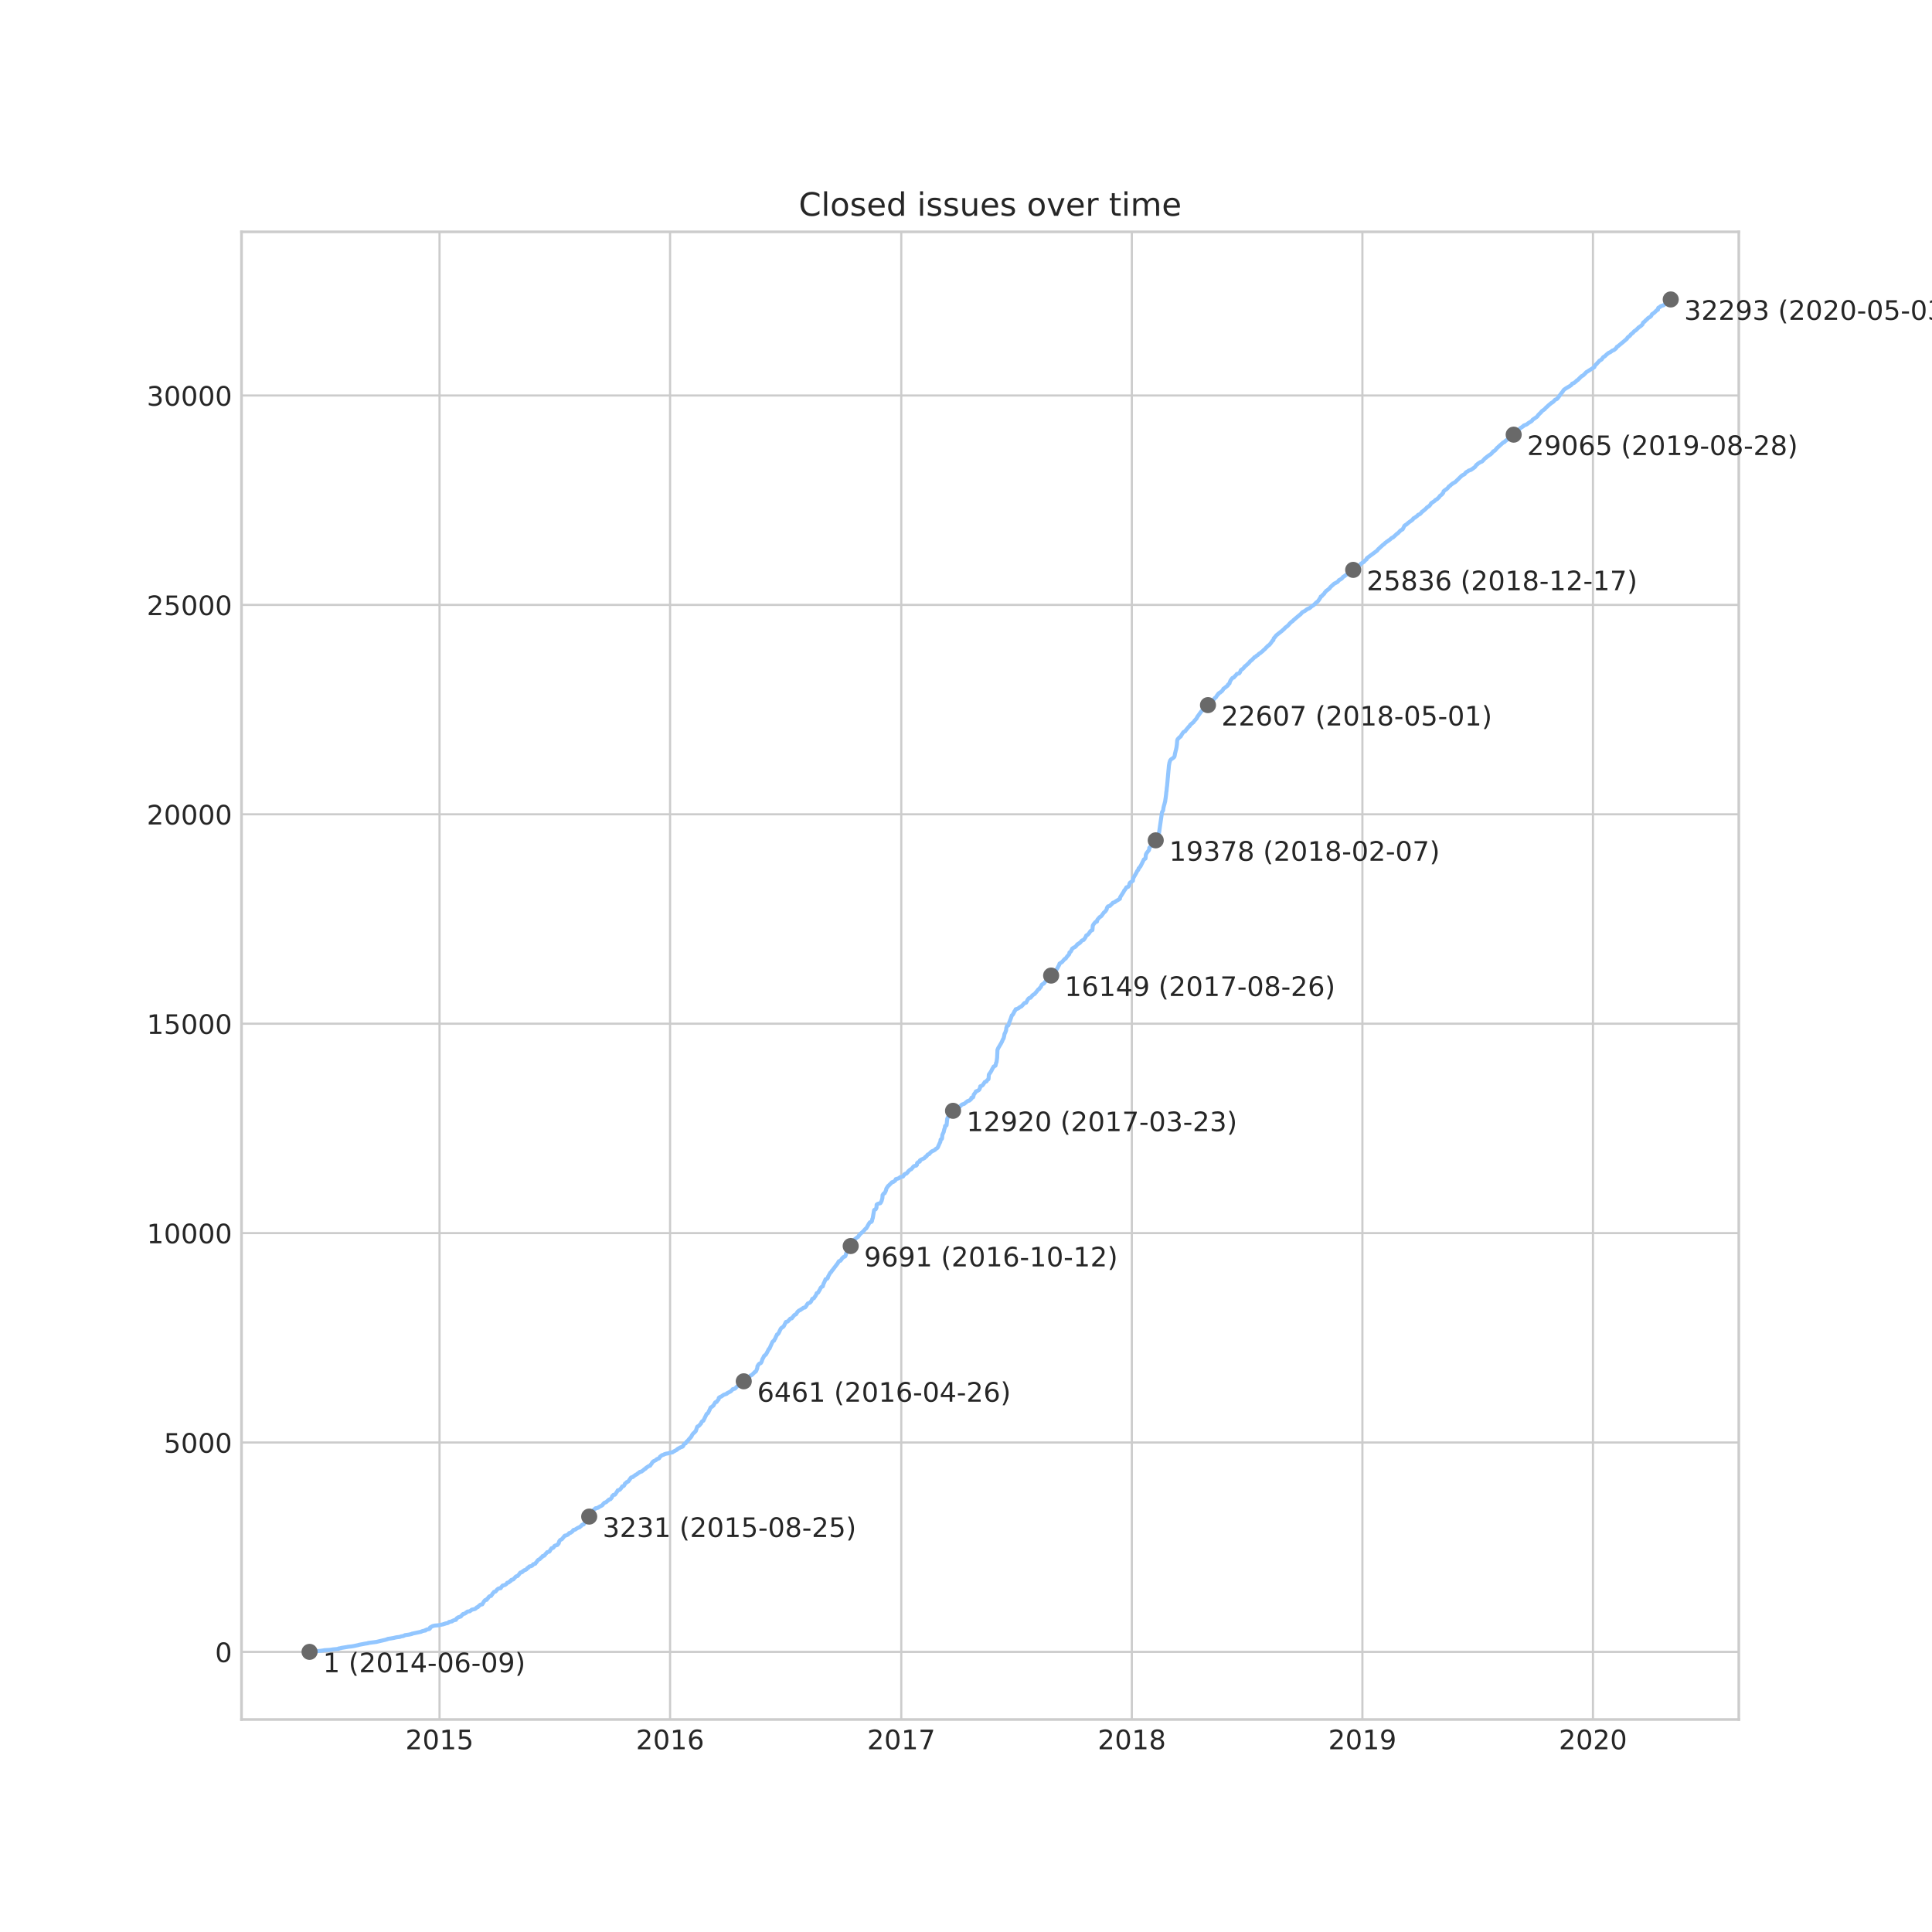 <?xml version="1.0" encoding="utf-8" standalone="no"?>
<!DOCTYPE svg PUBLIC "-//W3C//DTD SVG 1.1//EN"
  "http://www.w3.org/Graphics/SVG/1.1/DTD/svg11.dtd">
<!-- Created with matplotlib (https://matplotlib.org/) -->
<svg height="720pt" version="1.1" viewBox="0 0 720 720" width="720pt" xmlns="http://www.w3.org/2000/svg" xmlns:xlink="http://www.w3.org/1999/xlink">
 <defs>
  <style type="text/css">
*{stroke-linecap:butt;stroke-linejoin:round;}
  </style>
 </defs>
 <g id="figure_1">
  <g id="patch_1">
   <path d="M 0 720 
L 720 720 
L 720 0 
L 0 0 
z
" style="fill:#ffffff;"/>
  </g>
  <g id="axes_1">
   <g id="patch_2">
    <path d="M 90 640.8 
L 648 640.8 
L 648 86.4 
L 90 86.4 
z
" style="fill:#ffffff;"/>
   </g>
   <g id="matplotlib.axis_1">
    <g id="xtick_1">
     <g id="line2d_1">
      <path clip-path="url(#p382df9ebd5)" d="M 163.797 640.8 
L 163.797 86.4 
" style="fill:none;stroke:#cccccc;stroke-linecap:round;stroke-width:0.8;"/>
     </g>
     <g id="line2d_2"/>
     <g id="text_1">
      <!-- 2015 -->
      <defs>
       <path d="M 19.188 8.297 
L 53.609 8.297 
L 53.609 0 
L 7.328 0 
L 7.328 8.297 
Q 12.938 14.109 22.625 23.891 
Q 32.328 33.688 34.812 36.531 
Q 39.547 41.844 41.422 45.531 
Q 43.312 49.219 43.312 52.781 
Q 43.312 58.594 39.234 62.25 
Q 35.156 65.922 28.609 65.922 
Q 23.969 65.922 18.812 64.312 
Q 13.672 62.703 7.812 59.422 
L 7.812 69.391 
Q 13.766 71.781 18.938 73 
Q 24.125 74.219 28.422 74.219 
Q 39.75 74.219 46.484 68.547 
Q 53.219 62.891 53.219 53.422 
Q 53.219 48.922 51.531 44.891 
Q 49.859 40.875 45.406 35.406 
Q 44.188 33.984 37.641 27.219 
Q 31.109 20.453 19.188 8.297 
z
" id="DejaVuSans-50"/>
       <path d="M 31.781 66.406 
Q 24.172 66.406 20.328 58.906 
Q 16.5 51.422 16.5 36.375 
Q 16.5 21.391 20.328 13.891 
Q 24.172 6.391 31.781 6.391 
Q 39.453 6.391 43.281 13.891 
Q 47.125 21.391 47.125 36.375 
Q 47.125 51.422 43.281 58.906 
Q 39.453 66.406 31.781 66.406 
z
M 31.781 74.219 
Q 44.047 74.219 50.516 64.516 
Q 56.984 54.828 56.984 36.375 
Q 56.984 17.969 50.516 8.266 
Q 44.047 -1.422 31.781 -1.422 
Q 19.531 -1.422 13.062 8.266 
Q 6.594 17.969 6.594 36.375 
Q 6.594 54.828 13.062 64.516 
Q 19.531 74.219 31.781 74.219 
z
" id="DejaVuSans-48"/>
       <path d="M 12.406 8.297 
L 28.516 8.297 
L 28.516 63.922 
L 10.984 60.406 
L 10.984 69.391 
L 28.422 72.906 
L 38.281 72.906 
L 38.281 8.297 
L 54.391 8.297 
L 54.391 0 
L 12.406 0 
z
" id="DejaVuSans-49"/>
       <path d="M 10.797 72.906 
L 49.516 72.906 
L 49.516 64.594 
L 19.828 64.594 
L 19.828 46.734 
Q 21.969 47.469 24.109 47.828 
Q 26.266 48.188 28.422 48.188 
Q 40.625 48.188 47.75 41.5 
Q 54.891 34.812 54.891 23.391 
Q 54.891 11.625 47.562 5.094 
Q 40.234 -1.422 26.906 -1.422 
Q 22.312 -1.422 17.547 -0.641 
Q 12.797 0.141 7.719 1.703 
L 7.719 11.625 
Q 12.109 9.234 16.797 8.062 
Q 21.484 6.891 26.703 6.891 
Q 35.156 6.891 40.078 11.328 
Q 45.016 15.766 45.016 23.391 
Q 45.016 31 40.078 35.438 
Q 35.156 39.891 26.703 39.891 
Q 22.75 39.891 18.812 39.016 
Q 14.891 38.141 10.797 36.281 
z
" id="DejaVuSans-53"/>
      </defs>
      <g style="fill:#262626;" transform="translate(151.072 651.898)scale(0.1 -0.1)">
       <use xlink:href="#DejaVuSans-50"/>
       <use x="63.623" xlink:href="#DejaVuSans-48"/>
       <use x="127.246" xlink:href="#DejaVuSans-49"/>
       <use x="190.869" xlink:href="#DejaVuSans-53"/>
      </g>
     </g>
    </g>
    <g id="xtick_2">
     <g id="line2d_3">
      <path clip-path="url(#p382df9ebd5)" d="M 249.72 640.8 
L 249.72 86.4 
" style="fill:none;stroke:#cccccc;stroke-linecap:round;stroke-width:0.8;"/>
     </g>
     <g id="line2d_4"/>
     <g id="text_2">
      <!-- 2016 -->
      <defs>
       <path d="M 33.016 40.375 
Q 26.375 40.375 22.484 35.828 
Q 18.609 31.297 18.609 23.391 
Q 18.609 15.531 22.484 10.953 
Q 26.375 6.391 33.016 6.391 
Q 39.656 6.391 43.531 10.953 
Q 47.406 15.531 47.406 23.391 
Q 47.406 31.297 43.531 35.828 
Q 39.656 40.375 33.016 40.375 
z
M 52.594 71.297 
L 52.594 62.312 
Q 48.875 64.062 45.094 64.984 
Q 41.312 65.922 37.594 65.922 
Q 27.828 65.922 22.672 59.328 
Q 17.531 52.734 16.797 39.406 
Q 19.672 43.656 24.016 45.922 
Q 28.375 48.188 33.594 48.188 
Q 44.578 48.188 50.953 41.516 
Q 57.328 34.859 57.328 23.391 
Q 57.328 12.156 50.688 5.359 
Q 44.047 -1.422 33.016 -1.422 
Q 20.359 -1.422 13.672 8.266 
Q 6.984 17.969 6.984 36.375 
Q 6.984 53.656 15.188 63.938 
Q 23.391 74.219 37.203 74.219 
Q 40.922 74.219 44.703 73.484 
Q 48.484 72.75 52.594 71.297 
z
" id="DejaVuSans-54"/>
      </defs>
      <g style="fill:#262626;" transform="translate(236.995 651.898)scale(0.1 -0.1)">
       <use xlink:href="#DejaVuSans-50"/>
       <use x="63.623" xlink:href="#DejaVuSans-48"/>
       <use x="127.246" xlink:href="#DejaVuSans-49"/>
       <use x="190.869" xlink:href="#DejaVuSans-54"/>
      </g>
     </g>
    </g>
    <g id="xtick_3">
     <g id="line2d_5">
      <path clip-path="url(#p382df9ebd5)" d="M 335.879 640.8 
L 335.879 86.4 
" style="fill:none;stroke:#cccccc;stroke-linecap:round;stroke-width:0.8;"/>
     </g>
     <g id="line2d_6"/>
     <g id="text_3">
      <!-- 2017 -->
      <defs>
       <path d="M 8.203 72.906 
L 55.078 72.906 
L 55.078 68.703 
L 28.609 0 
L 18.312 0 
L 43.219 64.594 
L 8.203 64.594 
z
" id="DejaVuSans-55"/>
      </defs>
      <g style="fill:#262626;" transform="translate(323.154 651.898)scale(0.1 -0.1)">
       <use xlink:href="#DejaVuSans-50"/>
       <use x="63.623" xlink:href="#DejaVuSans-48"/>
       <use x="127.246" xlink:href="#DejaVuSans-49"/>
       <use x="190.869" xlink:href="#DejaVuSans-55"/>
      </g>
     </g>
    </g>
    <g id="xtick_4">
     <g id="line2d_7">
      <path clip-path="url(#p382df9ebd5)" d="M 421.802 640.8 
L 421.802 86.4 
" style="fill:none;stroke:#cccccc;stroke-linecap:round;stroke-width:0.8;"/>
     </g>
     <g id="line2d_8"/>
     <g id="text_4">
      <!-- 2018 -->
      <defs>
       <path d="M 31.781 34.625 
Q 24.75 34.625 20.719 30.859 
Q 16.703 27.094 16.703 20.516 
Q 16.703 13.922 20.719 10.156 
Q 24.75 6.391 31.781 6.391 
Q 38.812 6.391 42.859 10.172 
Q 46.922 13.969 46.922 20.516 
Q 46.922 27.094 42.891 30.859 
Q 38.875 34.625 31.781 34.625 
z
M 21.922 38.812 
Q 15.578 40.375 12.031 44.719 
Q 8.5 49.078 8.5 55.328 
Q 8.5 64.062 14.719 69.141 
Q 20.953 74.219 31.781 74.219 
Q 42.672 74.219 48.875 69.141 
Q 55.078 64.062 55.078 55.328 
Q 55.078 49.078 51.531 44.719 
Q 48 40.375 41.703 38.812 
Q 48.828 37.156 52.797 32.312 
Q 56.781 27.484 56.781 20.516 
Q 56.781 9.906 50.312 4.234 
Q 43.844 -1.422 31.781 -1.422 
Q 19.734 -1.422 13.25 4.234 
Q 6.781 9.906 6.781 20.516 
Q 6.781 27.484 10.781 32.312 
Q 14.797 37.156 21.922 38.812 
z
M 18.312 54.391 
Q 18.312 48.734 21.844 45.562 
Q 25.391 42.391 31.781 42.391 
Q 38.141 42.391 41.719 45.562 
Q 45.312 48.734 45.312 54.391 
Q 45.312 60.062 41.719 63.234 
Q 38.141 66.406 31.781 66.406 
Q 25.391 66.406 21.844 63.234 
Q 18.312 60.062 18.312 54.391 
z
" id="DejaVuSans-56"/>
      </defs>
      <g style="fill:#262626;" transform="translate(409.077 651.898)scale(0.1 -0.1)">
       <use xlink:href="#DejaVuSans-50"/>
       <use x="63.623" xlink:href="#DejaVuSans-48"/>
       <use x="127.246" xlink:href="#DejaVuSans-49"/>
       <use x="190.869" xlink:href="#DejaVuSans-56"/>
      </g>
     </g>
    </g>
    <g id="xtick_5">
     <g id="line2d_9">
      <path clip-path="url(#p382df9ebd5)" d="M 507.726 640.8 
L 507.726 86.4 
" style="fill:none;stroke:#cccccc;stroke-linecap:round;stroke-width:0.8;"/>
     </g>
     <g id="line2d_10"/>
     <g id="text_5">
      <!-- 2019 -->
      <defs>
       <path d="M 10.984 1.516 
L 10.984 10.5 
Q 14.703 8.734 18.5 7.812 
Q 22.312 6.891 25.984 6.891 
Q 35.75 6.891 40.891 13.453 
Q 46.047 20.016 46.781 33.406 
Q 43.953 29.203 39.594 26.953 
Q 35.25 24.703 29.984 24.703 
Q 19.047 24.703 12.672 31.312 
Q 6.297 37.938 6.297 49.422 
Q 6.297 60.641 12.938 67.422 
Q 19.578 74.219 30.609 74.219 
Q 43.266 74.219 49.922 64.516 
Q 56.594 54.828 56.594 36.375 
Q 56.594 19.141 48.406 8.859 
Q 40.234 -1.422 26.422 -1.422 
Q 22.703 -1.422 18.891 -0.688 
Q 15.094 0.047 10.984 1.516 
z
M 30.609 32.422 
Q 37.25 32.422 41.125 36.953 
Q 45.016 41.5 45.016 49.422 
Q 45.016 57.281 41.125 61.844 
Q 37.25 66.406 30.609 66.406 
Q 23.969 66.406 20.094 61.844 
Q 16.219 57.281 16.219 49.422 
Q 16.219 41.5 20.094 36.953 
Q 23.969 32.422 30.609 32.422 
z
" id="DejaVuSans-57"/>
      </defs>
      <g style="fill:#262626;" transform="translate(495.001 651.898)scale(0.1 -0.1)">
       <use xlink:href="#DejaVuSans-50"/>
       <use x="63.623" xlink:href="#DejaVuSans-48"/>
       <use x="127.246" xlink:href="#DejaVuSans-49"/>
       <use x="190.869" xlink:href="#DejaVuSans-57"/>
      </g>
     </g>
    </g>
    <g id="xtick_6">
     <g id="line2d_11">
      <path clip-path="url(#p382df9ebd5)" d="M 593.649 640.8 
L 593.649 86.4 
" style="fill:none;stroke:#cccccc;stroke-linecap:round;stroke-width:0.8;"/>
     </g>
     <g id="line2d_12"/>
     <g id="text_6">
      <!-- 2020 -->
      <g style="fill:#262626;" transform="translate(580.924 651.898)scale(0.1 -0.1)">
       <use xlink:href="#DejaVuSans-50"/>
       <use x="63.623" xlink:href="#DejaVuSans-48"/>
       <use x="127.246" xlink:href="#DejaVuSans-50"/>
       <use x="190.869" xlink:href="#DejaVuSans-48"/>
      </g>
     </g>
    </g>
   </g>
   <g id="matplotlib.axis_2">
    <g id="ytick_1">
     <g id="line2d_13">
      <path clip-path="url(#p382df9ebd5)" d="M 90 615.616 
L 648 615.616 
" style="fill:none;stroke:#cccccc;stroke-linecap:round;stroke-width:0.8;"/>
     </g>
     <g id="line2d_14"/>
     <g id="text_7">
      <!-- 0 -->
      <g style="fill:#262626;" transform="translate(80.138 619.415)scale(0.1 -0.1)">
       <use xlink:href="#DejaVuSans-48"/>
      </g>
     </g>
    </g>
    <g id="ytick_2">
     <g id="line2d_15">
      <path clip-path="url(#p382df9ebd5)" d="M 90 537.578 
L 648 537.578 
" style="fill:none;stroke:#cccccc;stroke-linecap:round;stroke-width:0.8;"/>
     </g>
     <g id="line2d_16"/>
     <g id="text_8">
      <!-- 5000 -->
      <g style="fill:#262626;" transform="translate(61.05 541.377)scale(0.1 -0.1)">
       <use xlink:href="#DejaVuSans-53"/>
       <use x="63.623" xlink:href="#DejaVuSans-48"/>
       <use x="127.246" xlink:href="#DejaVuSans-48"/>
       <use x="190.869" xlink:href="#DejaVuSans-48"/>
      </g>
     </g>
    </g>
    <g id="ytick_3">
     <g id="line2d_17">
      <path clip-path="url(#p382df9ebd5)" d="M 90 459.54 
L 648 459.54 
" style="fill:none;stroke:#cccccc;stroke-linecap:round;stroke-width:0.8;"/>
     </g>
     <g id="line2d_18"/>
     <g id="text_9">
      <!-- 10000 -->
      <g style="fill:#262626;" transform="translate(54.688 463.339)scale(0.1 -0.1)">
       <use xlink:href="#DejaVuSans-49"/>
       <use x="63.623" xlink:href="#DejaVuSans-48"/>
       <use x="127.246" xlink:href="#DejaVuSans-48"/>
       <use x="190.869" xlink:href="#DejaVuSans-48"/>
       <use x="254.492" xlink:href="#DejaVuSans-48"/>
      </g>
     </g>
    </g>
    <g id="ytick_4">
     <g id="line2d_19">
      <path clip-path="url(#p382df9ebd5)" d="M 90 381.502 
L 648 381.502 
" style="fill:none;stroke:#cccccc;stroke-linecap:round;stroke-width:0.8;"/>
     </g>
     <g id="line2d_20"/>
     <g id="text_10">
      <!-- 15000 -->
      <g style="fill:#262626;" transform="translate(54.688 385.301)scale(0.1 -0.1)">
       <use xlink:href="#DejaVuSans-49"/>
       <use x="63.623" xlink:href="#DejaVuSans-53"/>
       <use x="127.246" xlink:href="#DejaVuSans-48"/>
       <use x="190.869" xlink:href="#DejaVuSans-48"/>
       <use x="254.492" xlink:href="#DejaVuSans-48"/>
      </g>
     </g>
    </g>
    <g id="ytick_5">
     <g id="line2d_21">
      <path clip-path="url(#p382df9ebd5)" d="M 90 303.464 
L 648 303.464 
" style="fill:none;stroke:#cccccc;stroke-linecap:round;stroke-width:0.8;"/>
     </g>
     <g id="line2d_22"/>
     <g id="text_11">
      <!-- 20000 -->
      <g style="fill:#262626;" transform="translate(54.688 307.263)scale(0.1 -0.1)">
       <use xlink:href="#DejaVuSans-50"/>
       <use x="63.623" xlink:href="#DejaVuSans-48"/>
       <use x="127.246" xlink:href="#DejaVuSans-48"/>
       <use x="190.869" xlink:href="#DejaVuSans-48"/>
       <use x="254.492" xlink:href="#DejaVuSans-48"/>
      </g>
     </g>
    </g>
    <g id="ytick_6">
     <g id="line2d_23">
      <path clip-path="url(#p382df9ebd5)" d="M 90 225.426 
L 648 225.426 
" style="fill:none;stroke:#cccccc;stroke-linecap:round;stroke-width:0.8;"/>
     </g>
     <g id="line2d_24"/>
     <g id="text_12">
      <!-- 25000 -->
      <g style="fill:#262626;" transform="translate(54.688 229.225)scale(0.1 -0.1)">
       <use xlink:href="#DejaVuSans-50"/>
       <use x="63.623" xlink:href="#DejaVuSans-53"/>
       <use x="127.246" xlink:href="#DejaVuSans-48"/>
       <use x="190.869" xlink:href="#DejaVuSans-48"/>
       <use x="254.492" xlink:href="#DejaVuSans-48"/>
      </g>
     </g>
    </g>
    <g id="ytick_7">
     <g id="line2d_25">
      <path clip-path="url(#p382df9ebd5)" d="M 90 147.388 
L 648 147.388 
" style="fill:none;stroke:#cccccc;stroke-linecap:round;stroke-width:0.8;"/>
     </g>
     <g id="line2d_26"/>
     <g id="text_13">
      <!-- 30000 -->
      <defs>
       <path d="M 40.578 39.312 
Q 47.656 37.797 51.625 33 
Q 55.609 28.219 55.609 21.188 
Q 55.609 10.406 48.188 4.484 
Q 40.766 -1.422 27.094 -1.422 
Q 22.516 -1.422 17.656 -0.516 
Q 12.797 0.391 7.625 2.203 
L 7.625 11.719 
Q 11.719 9.328 16.594 8.109 
Q 21.484 6.891 26.812 6.891 
Q 36.078 6.891 40.938 10.547 
Q 45.797 14.203 45.797 21.188 
Q 45.797 27.641 41.281 31.266 
Q 36.766 34.906 28.719 34.906 
L 20.219 34.906 
L 20.219 43.016 
L 29.109 43.016 
Q 36.375 43.016 40.234 45.922 
Q 44.094 48.828 44.094 54.297 
Q 44.094 59.906 40.109 62.906 
Q 36.141 65.922 28.719 65.922 
Q 24.656 65.922 20.016 65.031 
Q 15.375 64.156 9.812 62.312 
L 9.812 71.094 
Q 15.438 72.656 20.344 73.438 
Q 25.25 74.219 29.594 74.219 
Q 40.828 74.219 47.359 69.109 
Q 53.906 64.016 53.906 55.328 
Q 53.906 49.266 50.438 45.094 
Q 46.969 40.922 40.578 39.312 
z
" id="DejaVuSans-51"/>
      </defs>
      <g style="fill:#262626;" transform="translate(54.688 151.187)scale(0.1 -0.1)">
       <use xlink:href="#DejaVuSans-51"/>
       <use x="63.623" xlink:href="#DejaVuSans-48"/>
       <use x="127.246" xlink:href="#DejaVuSans-48"/>
       <use x="190.869" xlink:href="#DejaVuSans-48"/>
       <use x="254.492" xlink:href="#DejaVuSans-48"/>
      </g>
     </g>
    </g>
   </g>
   <g id="line2d_27">
    <path clip-path="url(#p382df9ebd5)" d="M 115.364 615.6 
L 117 615.46 
L 117.006 615.428 
L 118.051 615.335 
L 119.714 615.194 
L 119.823 615.163 
L 120.685 615.038 
L 120.769 614.991 
L 123 614.851 
L 124.191 614.664 
L 126.124 614.492 
L 126.153 614.351 
L 127.063 614.211 
L 127.108 614.148 
L 129.612 613.743 
L 129.636 613.711 
L 131.016 613.571 
L 132.017 613.399 
L 133.653 613.04 
L 133.706 612.994 
L 135.986 612.557 
L 136.248 612.51 
L 137.126 612.385 
L 137.196 612.291 
L 140.227 611.901 
L 143.749 611.074 
L 143.838 611.027 
L 144.411 610.871 
L 144.488 610.762 
L 145.434 610.637 
L 146.827 610.403 
L 146.933 610.356 
L 147.784 610.169 
L 148.965 610.028 
L 149.37 609.888 
L 149.376 609.856 
L 150.29 609.7 
L 150.814 609.466 
L 150.869 609.388 
L 152.503 609.154 
L 152.508 609.138 
L 153.425 608.951 
L 153.496 608.842 
L 156.992 608.093 
L 156.992 608.077 
L 157.164 607.952 
L 157.878 607.749 
L 158.609 607.625 
L 158.625 607.453 
L 159.053 607.312 
L 159.096 607.266 
L 160.021 607.078 
L 160.034 606.953 
L 160.269 606.829 
L 160.278 606.516 
L 160.515 606.392 
L 160.561 606.345 
L 160.93 606.189 
L 161.141 606.017 
L 161.685 605.892 
L 161.927 605.814 
L 163.398 605.689 
L 165.215 605.33 
L 165.216 605.283 
L 165.89 605.112 
L 165.935 605.034 
L 166.684 604.909 
L 167.036 604.768 
L 167.351 604.456 
L 168.451 604.238 
L 168.552 604.082 
L 168.97 603.91 
L 169.177 603.847 
L 169.289 603.785 
L 169.918 603.66 
L 169.975 603.535 
L 170.161 603.13 
L 170.379 603.005 
L 170.712 602.755 
L 171.765 602.412 
L 171.882 602.209 
L 172.005 602.084 
L 172.576 601.491 
L 173.233 601.335 
L 173.675 601.069 
L 173.699 600.929 
L 173.985 600.788 
L 174.151 600.632 
L 174.247 600.586 
L 175.102 600.461 
L 175.128 600.414 
L 175.318 600.289 
L 175.396 600.211 
L 175.644 600.055 
L 175.798 599.883 
L 176.778 599.68 
L 176.871 599.649 
L 177.199 599.493 
L 177.299 599.415 
L 177.499 599.228 
L 177.658 599.025 
L 178.121 598.9 
L 178.227 598.713 
L 178.594 598.4 
L 178.69 598.26 
L 179.004 598.12 
L 179.061 598.01 
L 179.735 597.885 
L 180.038 597.355 
L 180.081 597.261 
L 180.206 597.121 
L 180.336 596.824 
L 180.467 596.684 
L 180.584 596.559 
L 180.734 596.418 
L 180.749 596.34 
L 181.384 596.2 
L 181.454 595.934 
L 181.656 595.794 
L 181.701 595.685 
L 181.881 595.56 
L 182.204 595.076 
L 182.371 594.951 
L 182.44 594.889 
L 183.043 594.733 
L 183.093 594.545 
L 183.14 594.499 
L 183.273 594.374 
L 183.536 594.015 
L 183.57 593.874 
L 183.743 593.734 
L 183.902 593.515 
L 184.015 593.39 
L 184.108 593.25 
L 184.684 593.109 
L 184.819 592.938 
L 184.975 592.782 
L 185.116 592.532 
L 185.455 592.235 
L 185.645 592.079 
L 185.859 591.986 
L 186.598 591.861 
L 186.81 591.486 
L 187.067 591.237 
L 187.137 591.08 
L 187.291 590.956 
L 187.345 590.878 
L 188.016 590.737 
L 188.523 590.456 
L 188.747 590.253 
L 188.806 590.175 
L 188.94 590.035 
L 189.006 589.863 
L 189.644 589.691 
L 189.952 589.332 
L 190.327 589.192 
L 190.399 588.927 
L 190.633 588.755 
L 190.645 588.739 
L 191.259 588.614 
L 192.293 587.491 
L 192.903 587.319 
L 193.489 586.632 
L 193.64 586.445 
L 193.763 586.211 
L 193.927 586.07 
L 193.931 586.055 
L 194.598 585.883 
L 194.68 585.665 
L 195.007 585.509 
L 195.175 585.337 
L 195.316 585.212 
L 196.116 584.931 
L 196.221 584.806 
L 196.323 584.635 
L 196.488 584.51 
L 196.518 584.385 
L 196.914 584.244 
L 197.025 584.057 
L 197.268 583.776 
L 197.938 583.651 
L 198.374 583.433 
L 198.435 583.308 
L 198.609 583.167 
L 198.7 582.965 
L 199.51 582.73 
L 199.617 582.465 
L 199.787 582.34 
L 200.091 581.95 
L 200.259 581.669 
L 200.36 581.56 
L 200.472 581.435 
L 200.628 581.295 
L 201.16 581.045 
L 201.211 580.936 
L 201.402 580.795 
L 201.663 580.514 
L 201.774 580.389 
L 202.04 580.233 
L 202.147 580.093 
L 202.215 579.905 
L 202.821 579.765 
L 202.903 579.609 
L 203.078 579.484 
L 203.178 579.297 
L 203.311 579.125 
L 203.404 579.016 
L 203.556 578.891 
L 203.668 578.751 
L 203.812 578.61 
L 203.889 578.47 
L 204.7 578.251 
L 204.77 578.111 
L 204.925 577.986 
L 205.003 577.72 
L 205.169 577.564 
L 205.25 577.377 
L 205.404 577.221 
L 205.509 577.002 
L 206.117 576.846 
L 206.392 576.534 
L 206.508 576.3 
L 206.685 576.097 
L 206.771 576.035 
L 207.388 575.863 
L 207.768 575.738 
L 207.829 575.489 
L 208.044 575.364 
L 208.139 575.254 
L 208.233 575.13 
L 208.359 574.505 
L 208.456 574.365 
L 208.574 574.177 
L 208.748 573.959 
L 208.96 573.819 
L 209.429 573.584 
L 210.472 572.305 
L 211.081 572.18 
L 211.331 572.055 
L 211.702 571.883 
L 211.83 571.727 
L 211.83 571.665 
L 211.985 571.54 
L 212.109 571.337 
L 212.668 571.212 
L 212.981 570.947 
L 213.229 570.822 
L 213.303 570.728 
L 213.453 570.588 
L 213.547 570.354 
L 213.682 570.213 
L 213.749 570.166 
L 214.33 570.041 
L 215.055 569.558 
L 215.333 569.417 
L 215.406 569.355 
L 215.948 569.199 
L 216.068 569.043 
L 216.41 568.808 
L 216.687 568.559 
L 216.75 568.434 
L 216.95 568.278 
L 217.033 568.231 
L 217.497 568.106 
L 217.592 567.95 
L 217.71 567.778 
L 217.814 567.685 
L 218.093 567.295 
L 218.172 567.107 
L 218.387 566.889 
L 218.498 566.733 
L 218.613 566.592 
L 218.631 566.561 
L 219.27 566.405 
L 219.507 566.171 
L 219.56 566.015 
L 219.642 564.735 
L 219.795 564.61 
L 219.908 563.736 
L 220.008 563.596 
L 220.096 563.33 
L 220.876 563.112 
L 221.508 562.441 
L 221.833 562.285 
L 221.925 562.097 
L 222.661 561.957 
L 223.004 561.816 
L 223.11 561.66 
L 223.55 561.442 
L 224.468 560.973 
L 224.754 560.552 
L 224.916 560.396 
L 225.257 560.021 
L 225.898 559.834 
L 226.252 559.475 
L 226.375 559.335 
L 226.527 559.288 
L 226.649 559.163 
L 226.727 559.054 
L 226.865 558.913 
L 226.962 558.851 
L 227.532 558.679 
L 227.624 558.554 
L 227.848 558.273 
L 227.938 558.18 
L 228.022 558.055 
L 228.108 557.618 
L 228.505 557.274 
L 228.56 557.134 
L 229.188 557.009 
L 229.938 555.917 
L 230.035 555.745 
L 230.12 555.604 
L 230.192 555.417 
L 230.865 555.245 
L 231.02 555.089 
L 231.267 554.871 
L 231.596 554.403 
L 231.794 554.122 
L 231.868 553.95 
L 232.441 553.778 
L 232.711 553.419 
L 232.909 552.904 
L 233.401 552.561 
L 233.573 552.327 
L 234.111 552.124 
L 235.186 550.626 
L 235.883 550.423 
L 235.954 550.282 
L 236.238 550.111 
L 236.586 549.845 
L 236.984 549.58 
L 237.399 549.408 
L 237.555 549.205 
L 237.703 549.096 
L 237.978 548.94 
L 238.055 548.846 
L 238.374 548.675 
L 238.443 548.534 
L 239.076 548.409 
L 239.185 548.363 
L 239.414 548.128 
L 239.673 547.988 
L 239.905 547.785 
L 240.067 547.567 
L 240.378 547.442 
L 240.619 547.301 
L 240.731 547.052 
L 241.816 546.349 
L 242.282 546.224 
L 242.519 545.834 
L 242.901 545.366 
L 242.976 545.163 
L 243.108 545.038 
L 243.182 544.882 
L 243.37 544.726 
L 243.459 544.617 
L 244.47 544.117 
L 244.785 543.774 
L 245.582 543.509 
L 245.68 543.399 
L 245.841 543.072 
L 245.951 542.9 
L 246.174 542.728 
L 246.715 542.307 
L 247.311 542.135 
L 247.583 541.948 
L 248.285 541.729 
L 249.228 541.589 
L 249.587 541.402 
L 250.588 541.261 
L 250.713 541.121 
L 252.301 540.262 
L 252.358 540.122 
L 252.549 539.981 
L 252.639 539.903 
L 253.232 539.622 
L 253.332 539.497 
L 254.378 539.123 
L 254.49 538.998 
L 254.623 538.842 
L 254.765 538.436 
L 254.874 538.311 
L 255.067 538.062 
L 255.555 537.874 
L 255.621 537.625 
L 255.786 537.484 
L 255.868 537.266 
L 256.148 537.125 
L 256.287 536.953 
L 256.932 536.157 
L 257.256 535.814 
L 257.35 535.752 
L 257.473 535.564 
L 257.555 535.424 
L 257.722 535.283 
L 257.832 534.956 
L 257.911 534.815 
L 258.016 534.628 
L 258.382 534.16 
L 258.891 533.785 
L 258.999 533.535 
L 259.281 533.348 
L 259.819 531.756 
L 259.91 531.631 
L 260.395 531.428 
L 260.518 531.272 
L 260.743 531.085 
L 260.856 530.898 
L 261.016 530.726 
L 261.127 530.632 
L 261.264 530.492 
L 261.352 530.18 
L 261.441 530.024 
L 261.587 529.774 
L 261.757 529.633 
L 261.803 529.602 
L 262.12 529.462 
L 263.351 526.949 
L 263.83 526.652 
L 264.444 525.435 
L 264.509 525.279 
L 264.808 524.561 
L 265.445 524.171 
L 265.566 524.015 
L 265.874 523.827 
L 266.025 523.5 
L 266.557 522.626 
L 267.081 522.454 
L 267.187 522.204 
L 267.365 522.033 
L 267.456 521.876 
L 267.548 521.736 
L 267.685 521.642 
L 267.827 521.471 
L 267.884 520.94 
L 268.07 520.8 
L 268.344 520.612 
L 268.775 520.456 
L 269.268 520.128 
L 269.452 519.988 
L 269.674 519.816 
L 270.843 519.41 
L 270.953 519.208 
L 271.311 519.036 
L 272.377 518.49 
L 272.507 518.318 
L 272.834 517.99 
L 272.989 517.865 
L 273.068 517.709 
L 273.847 517.522 
L 274.176 517.272 
L 274.266 517.116 
L 274.498 516.882 
L 274.51 516.851 
L 274.711 516.71 
L 275.315 516.289 
L 275.452 516.07 
L 275.577 515.93 
L 275.802 515.54 
L 276.571 515.04 
L 277.005 514.9 
L 277.061 514.806 
L 277.296 514.666 
L 277.517 514.213 
L 277.69 514.135 
L 277.966 513.932 
L 278.203 513.854 
L 278.649 513.714 
L 278.764 513.636 
L 278.898 513.495 
L 279.037 513.448 
L 279.611 512.699 
L 279.721 512.606 
L 280.158 512.465 
L 280.263 512.34 
L 280.526 512.091 
L 281.007 511.607 
L 281.112 511.544 
L 281.228 511.419 
L 281.269 511.31 
L 281.624 511.17 
L 281.711 511.029 
L 281.834 510.858 
L 281.948 510.561 
L 282.204 509.874 
L 282.287 509.141 
L 282.434 508.969 
L 282.581 508.657 
L 282.909 508.282 
L 282.963 508.22 
L 283.54 507.97 
L 283.786 507.564 
L 283.925 507.174 
L 284.183 506.409 
L 284.347 506.175 
L 284.462 505.972 
L 284.746 505.332 
L 284.97 505.192 
L 285.069 505.052 
L 285.355 504.864 
L 285.61 504.505 
L 285.685 504.318 
L 285.801 504.146 
L 286.516 502.726 
L 286.76 502.601 
L 287.868 500.088 
L 288.174 499.776 
L 288.465 499.636 
L 288.525 499.448 
L 288.635 499.214 
L 288.89 498.84 
L 289.067 498.403 
L 289.2 498.169 
L 289.27 497.888 
L 289.43 497.747 
L 289.586 497.31 
L 289.956 497.138 
L 290.056 496.998 
L 290.196 496.764 
L 290.318 496.514 
L 290.408 496.389 
L 290.512 496.077 
L 290.687 495.749 
L 290.968 495.188 
L 291.119 494.985 
L 291.245 494.86 
L 291.794 494.532 
L 291.832 494.438 
L 292.056 494.298 
L 292.891 492.659 
L 293.587 492.472 
L 294.444 491.52 
L 294.494 491.426 
L 295.09 491.301 
L 295.19 491.083 
L 295.381 490.895 
L 295.496 490.802 
L 295.641 490.568 
L 295.787 490.38 
L 296.041 490.068 
L 296.379 489.912 
L 296.649 489.787 
L 296.804 489.538 
L 297.041 489.163 
L 297.252 488.851 
L 297.367 488.757 
L 297.588 488.554 
L 297.783 488.398 
L 297.962 488.336 
L 298.414 488.117 
L 298.464 487.992 
L 298.851 487.805 
L 299.407 487.368 
L 300.028 487.243 
L 300.533 486.619 
L 300.667 486.291 
L 300.77 486.166 
L 300.883 486.041 
L 300.979 485.885 
L 301.056 485.761 
L 301.817 485.48 
L 301.931 485.355 
L 302.182 485.152 
L 302.759 484.012 
L 303.313 483.825 
L 304.028 482.748 
L 304.162 482.436 
L 304.265 482.296 
L 304.35 481.952 
L 304.769 481.781 
L 304.954 481.64 
L 304.994 481.484 
L 305.165 481.219 
L 305.246 481.078 
L 305.636 480.423 
L 305.753 480.095 
L 305.866 479.939 
L 305.958 479.783 
L 306.259 479.549 
L 306.62 479.393 
L 306.895 478.472 
L 307.006 478.191 
L 307.12 478.035 
L 307.435 477.286 
L 307.514 477.13 
L 307.648 476.755 
L 307.718 476.708 
L 308.218 476.568 
L 308.329 476.443 
L 308.52 476.209 
L 308.647 475.709 
L 309.432 474.289 
L 309.832 473.977 
L 310.01 473.555 
L 310.188 473.399 
L 310.335 473.274 
L 310.413 473.118 
L 310.569 472.915 
L 312.108 470.887 
L 312.206 470.777 
L 312.304 470.574 
L 312.479 470.278 
L 312.569 470.091 
L 312.657 470.012 
L 313.2 469.841 
L 313.448 469.513 
L 313.608 469.357 
L 313.742 469.092 
L 313.955 468.811 
L 314.2 468.639 
L 314.416 468.405 
L 314.935 468.249 
L 315.137 467.905 
L 315.364 467.031 
L 315.445 466.829 
L 315.554 466.751 
L 315.85 466.235 
L 315.938 466.064 
L 316.125 465.861 
L 316.832 465.33 
L 317.032 464.456 
L 317.138 463.691 
L 317.261 463.457 
L 317.4 463.192 
L 317.481 463.036 
L 317.578 462.693 
L 317.891 462.49 
L 318.219 462.256 
L 318.324 462.115 
L 318.433 461.928 
L 319.522 461.069 
L 319.801 460.929 
L 319.891 460.726 
L 320.071 460.586 
L 320.141 460.32 
L 320.332 460.148 
L 320.433 460.055 
L 320.773 459.711 
L 320.873 459.633 
L 321.697 458.9 
L 322.537 457.932 
L 322.817 457.792 
L 323.357 456.871 
L 323.47 456.637 
L 323.579 456.449 
L 323.69 456.293 
L 323.801 456.044 
L 324.173 455.529 
L 324.713 455.373 
L 324.95 455.092 
L 325.074 454.327 
L 325.232 454.046 
L 325.758 450.971 
L 325.938 450.831 
L 326.019 450.784 
L 326.368 450.643 
L 326.46 450.394 
L 326.626 450.144 
L 326.711 448.927 
L 326.914 448.786 
L 327.041 448.677 
L 327.418 448.552 
L 328.069 448.396 
L 328.141 448.287 
L 328.27 448.146 
L 328.356 447.881 
L 328.529 447.616 
L 328.837 446.492 
L 328.918 445.368 
L 329.067 445.181 
L 329.289 444.822 
L 329.687 444.681 
L 329.741 444.525 
L 329.856 444.291 
L 329.976 444.151 
L 330.08 443.776 
L 330.199 443.573 
L 330.312 442.98 
L 330.994 441.95 
L 331.283 441.794 
L 331.389 441.622 
L 332.255 440.779 
L 332.376 440.608 
L 332.465 440.577 
L 332.987 440.436 
L 333.145 440.28 
L 333.384 440.14 
L 333.579 439.984 
L 333.725 439.796 
L 333.819 439.437 
L 334.876 439.141 
L 335.52 438.657 
L 336.514 438.47 
L 336.825 437.97 
L 336.996 437.845 
L 337.029 437.658 
L 337.292 437.533 
L 337.313 437.471 
L 337.869 437.315 
L 337.991 437.112 
L 338.085 437.018 
L 338.268 436.893 
L 338.425 436.565 
L 339.195 435.879 
L 339.572 435.754 
L 339.677 435.598 
L 339.857 435.442 
L 340.382 434.802 
L 340.546 434.646 
L 340.683 434.568 
L 341.477 434.365 
L 341.737 434.068 
L 341.748 433.584 
L 341.798 433.428 
L 341.956 433.303 
L 342.073 433.163 
L 342.784 432.882 
L 342.832 432.445 
L 343.121 432.273 
L 343.241 432.195 
L 344.385 431.649 
L 344.584 431.524 
L 344.693 431.399 
L 344.784 431.243 
L 344.837 431.15 
L 345.237 430.962 
L 345.374 430.744 
L 345.507 430.619 
L 345.613 430.385 
L 345.816 430.229 
L 346.273 430.088 
L 346.385 429.948 
L 346.672 429.589 
L 347.173 429.136 
L 347.43 429.011 
L 347.502 428.965 
L 347.913 428.808 
L 348.492 428.465 
L 348.723 428.184 
L 349.093 427.95 
L 349.267 427.872 
L 349.558 427.497 
L 349.67 427.123 
L 349.817 426.858 
L 349.93 426.577 
L 350.28 425.812 
L 350.4 425.656 
L 350.454 425.359 
L 350.555 424.672 
L 350.931 424.501 
L 351.034 424.329 
L 351.074 424.157 
L 351.194 422.924 
L 351.619 422.004 
L 351.691 421.847 
L 351.904 420.864 
L 352.104 420.365 
L 352.223 419.584 
L 352.724 419.413 
L 352.768 419.272 
L 352.957 417.353 
L 353.003 416.947 
L 353.149 416.635 
L 353.226 416.494 
L 353.353 416.166 
L 353.519 416.026 
L 353.889 415.417 
L 354.369 415.152 
L 354.48 414.684 
L 354.624 414.528 
L 355.155 414.012 
L 355.265 413.888 
L 355.45 413.747 
L 356.083 413.513 
L 356.138 413.435 
L 356.293 413.31 
L 356.416 413.185 
L 356.676 412.889 
L 356.771 412.795 
L 357.08 412.623 
L 357.121 412.592 
L 357.685 412.452 
L 357.845 412.28 
L 358.442 411.671 
L 358.721 411.546 
L 359.352 411.359 
L 360.612 410.329 
L 361.212 410.173 
L 361.306 410.064 
L 361.612 409.876 
L 361.775 409.642 
L 361.978 409.518 
L 362.028 409.096 
L 362.642 408.909 
L 362.78 408.503 
L 362.894 407.91 
L 363.162 407.613 
L 363.273 407.41 
L 363.424 407.254 
L 363.585 407.02 
L 363.665 406.755 
L 364.488 406.427 
L 364.678 406.287 
L 364.919 406.115 
L 365.053 405.74 
L 365.202 405.553 
L 365.313 404.851 
L 365.99 404.601 
L 366.087 404.492 
L 366.28 404.336 
L 366.819 403.524 
L 366.933 403.368 
L 366.994 403.243 
L 367.623 403.025 
L 367.745 402.759 
L 367.864 402.603 
L 367.963 402.51 
L 368.18 402.338 
L 368.304 402.26 
L 368.402 402.12 
L 368.516 400.465 
L 369.157 399.575 
L 369.251 399.419 
L 369.397 399.154 
L 369.5 399.014 
L 369.61 398.733 
L 369.774 398.436 
L 369.83 398.264 
L 369.94 398.14 
L 370.069 397.89 
L 370.236 397.687 
L 370.307 397.468 
L 370.991 397.141 
L 371.233 396.017 
L 371.367 395.876 
L 371.599 394.175 
L 371.726 391.194 
L 371.83 391.038 
L 372.028 390.539 
L 372.136 390.398 
L 373.089 388.791 
L 373.189 388.588 
L 373.342 388.291 
L 373.451 388.12 
L 373.481 387.979 
L 373.747 387.386 
L 374.002 386.965 
L 374.231 386.091 
L 374.339 385.341 
L 374.455 385.17 
L 374.551 384.936 
L 374.678 384.717 
L 374.775 384.405 
L 374.795 384.249 
L 374.887 384.14 
L 374.938 383.984 
L 375.037 383.031 
L 375.109 382.907 
L 375.252 382.345 
L 375.66 382.251 
L 375.819 382.095 
L 376.005 381.361 
L 376.07 381.237 
L 376.225 380.737 
L 376.335 380.581 
L 376.445 380.16 
L 376.538 380.019 
L 376.649 379.66 
L 376.723 379.504 
L 376.832 379.13 
L 377.048 378.521 
L 377.1 378.38 
L 377.208 378.334 
L 377.491 378.068 
L 377.602 377.787 
L 377.743 377.616 
L 377.828 377.397 
L 377.918 377.257 
L 378.041 376.913 
L 378.235 376.71 
L 378.278 376.632 
L 378.39 376.507 
L 378.504 376.133 
L 378.731 376.07 
L 379.301 375.883 
L 379.353 375.836 
L 379.622 375.711 
L 379.733 375.587 
L 379.87 375.462 
L 380.505 375.103 
L 380.749 374.978 
L 380.857 374.791 
L 381.068 374.635 
L 381.18 374.478 
L 381.789 373.807 
L 382.408 373.667 
L 382.929 372.652 
L 383.118 372.403 
L 383.233 372.231 
L 383.461 372.012 
L 383.495 371.966 
L 384.043 371.825 
L 384.188 371.591 
L 384.402 371.451 
L 384.561 371.17 
L 384.685 371.029 
L 384.843 370.904 
L 384.943 370.779 
L 385.491 370.467 
L 385.696 370.342 
L 385.884 369.984 
L 386.114 369.796 
L 386.983 368.688 
L 387.337 368.532 
L 387.447 368.235 
L 387.76 367.955 
L 387.869 367.83 
L 388.086 367.315 
L 388.197 367.034 
L 388.592 366.737 
L 389.027 366.534 
L 389.386 365.988 
L 390.232 365.223 
L 390.682 365.052 
L 390.74 364.958 
L 390.911 364.833 
L 391.025 364.661 
L 391.261 364.458 
L 391.536 364.006 
L 391.696 363.631 
L 391.965 363.381 
L 392.287 363.225 
L 393.234 362.195 
L 393.938 361.009 
L 394.045 360.853 
L 394.403 360.151 
L 394.736 359.573 
L 394.84 359.136 
L 395.831 358.481 
L 396.778 357.388 
L 397.165 357.216 
L 397.267 357.045 
L 397.559 356.639 
L 397.672 356.467 
L 398.471 355.593 
L 398.556 354.969 
L 398.917 354.735 
L 399.066 354.548 
L 399.177 354.407 
L 399.296 354.095 
L 399.443 353.908 
L 399.538 353.58 
L 399.717 353.439 
L 400.225 353.096 
L 400.589 352.956 
L 401.023 352.581 
L 401.115 352.441 
L 401.257 352.3 
L 401.38 352.05 
L 401.739 351.769 
L 402.15 351.629 
L 402.21 351.457 
L 402.515 351.317 
L 402.814 350.958 
L 402.994 350.739 
L 403.228 350.49 
L 403.836 350.287 
L 403.93 350.115 
L 404.109 349.943 
L 404.24 349.725 
L 404.443 349.444 
L 404.704 348.929 
L 404.819 348.632 
L 405.038 348.539 
L 405.403 348.305 
L 405.526 348.164 
L 405.877 347.79 
L 405.996 347.571 
L 406.238 347.212 
L 406.356 347.087 
L 406.535 346.853 
L 407.101 346.619 
L 407.122 346.447 
L 407.232 345.245 
L 407.268 344.918 
L 407.366 344.762 
L 407.618 344.356 
L 407.754 344.184 
L 408.23 343.622 
L 408.798 343.451 
L 408.904 342.858 
L 409.119 342.577 
L 409.848 341.749 
L 410.261 341.562 
L 410.406 341.375 
L 410.519 341.281 
L 411.355 340.111 
L 411.568 339.955 
L 412.002 339.533 
L 412.405 338.94 
L 412.516 338.425 
L 412.691 338.066 
L 412.927 337.785 
L 413.666 337.582 
L 413.755 337.426 
L 414.163 337.052 
L 414.32 336.927 
L 414.674 336.521 
L 414.734 336.443 
L 415.423 336.209 
L 415.604 336.053 
L 415.831 335.881 
L 416.394 335.538 
L 417.098 335.132 
L 417.133 335.054 
L 417.376 334.929 
L 417.388 334.648 
L 417.493 334.305 
L 418.747 332.354 
L 418.875 332.073 
L 418.983 331.823 
L 419.059 331.792 
L 419.227 331.604 
L 419.337 331.417 
L 419.444 331.261 
L 419.696 330.918 
L 419.754 330.699 
L 420.463 330.481 
L 420.736 330.012 
L 420.801 329.888 
L 420.914 329.326 
L 421.13 328.936 
L 422.202 328.249 
L 422.273 327.593 
L 422.386 327.188 
L 422.46 327.047 
L 423.553 325.143 
L 423.625 324.987 
L 423.785 324.643 
L 424.251 324.097 
L 424.336 323.613 
L 424.666 323.332 
L 424.829 323.036 
L 425.017 322.895 
L 425.138 322.63 
L 426.324 320.258 
L 426.803 320.024 
L 426.906 319.883 
L 426.921 319.665 
L 427.035 318.494 
L 427.292 317.948 
L 427.409 317.792 
L 427.933 317.121 
L 428.044 317.011 
L 428.217 316.762 
L 428.318 315.95 
L 428.572 315.7 
L 428.783 315.435 
L 429.479 314.467 
L 429.583 314.28 
L 429.767 314.202 
L 430.16 314.077 
L 430.305 313.781 
L 430.54 313.5 
L 431.344 312.407 
L 431.648 312.267 
L 431.731 312.142 
L 431.842 311.034 
L 433.037 302.762 
L 433.097 302.574 
L 433.337 302.247 
L 433.446 302.012 
L 433.496 301.732 
L 433.606 300.936 
L 433.696 300.592 
L 433.805 300.155 
L 433.995 299.515 
L 434.104 299.047 
L 434.214 298.672 
L 434.324 297.83 
L 434.394 297.471 
L 434.503 296.534 
L 434.543 296.269 
L 434.653 295.145 
L 434.723 294.833 
L 434.832 293.616 
L 434.952 292.757 
L 435.062 291.493 
L 435.092 291.243 
L 435.203 289.901 
L 435.241 289.589 
L 435.351 288.293 
L 435.381 288.044 
L 435.491 286.811 
L 435.521 286.561 
L 435.631 285.234 
L 435.71 284.875 
L 435.82 284.22 
L 436.079 283.408 
L 436.366 283.049 
L 436.45 282.971 
L 436.697 282.815 
L 437.098 282.534 
L 437.252 282.409 
L 437.57 282.144 
L 437.694 281.894 
L 437.774 281.567 
L 437.884 280.927 
L 437.953 280.614 
L 438.063 280.193 
L 438.113 279.912 
L 438.223 279.553 
L 438.293 279.241 
L 438.402 278.742 
L 438.462 278.445 
L 438.602 277.368 
L 438.711 275.948 
L 438.882 275.48 
L 439.22 275.152 
L 439.326 275.058 
L 439.412 274.871 
L 439.69 274.684 
L 440.028 274.465 
L 440.132 274.247 
L 440.239 274.028 
L 440.425 273.732 
L 440.533 273.56 
L 440.746 273.232 
L 440.903 273.014 
L 441.118 272.795 
L 441.214 272.717 
L 441.709 272.499 
L 441.819 272.28 
L 443.039 270.813 
L 443.357 270.579 
L 443.492 270.189 
L 443.696 270.017 
L 443.743 269.97 
L 443.939 269.845 
L 444.054 269.72 
L 444.29 269.518 
L 444.363 269.455 
L 444.714 269.205 
L 445.255 268.456 
L 445.427 268.316 
L 445.954 267.707 
L 446.081 267.364 
L 446.225 267.223 
L 446.354 266.895 
L 446.612 266.646 
L 446.759 266.396 
L 446.938 266.162 
L 447.073 265.959 
L 447.908 264.835 
L 448.252 264.679 
L 448.468 264.398 
L 448.662 264.211 
L 448.824 263.992 
L 449.532 263.118 
L 450.024 262.837 
L 450.244 262.728 
L 450.608 262.432 
L 451.181 261.839 
L 451.57 261.698 
L 452.398 260.59 
L 452.507 260.434 
L 452.747 260.122 
L 453.086 259.919 
L 453.686 258.982 
L 453.953 258.811 
L 454.053 258.499 
L 454.353 258.264 
L 454.424 258.218 
L 454.784 258.077 
L 454.995 257.812 
L 455.347 257.593 
L 455.589 257.297 
L 455.738 257.078 
L 455.858 256.875 
L 455.932 256.688 
L 456.167 256.548 
L 457.537 255.486 
L 457.627 255.159 
L 458.193 254.69 
L 458.324 254.175 
L 458.416 253.988 
L 458.608 253.551 
L 459.258 252.693 
L 459.831 252.474 
L 460.044 252.146 
L 460.278 251.975 
L 460.345 251.85 
L 460.514 251.725 
L 460.619 251.569 
L 460.843 251.319 
L 460.943 251.163 
L 461.813 250.929 
L 462.002 250.664 
L 462.1 250.539 
L 462.205 250.273 
L 462.289 250.102 
L 462.372 249.836 
L 462.509 249.665 
L 462.638 249.587 
L 463.041 249.353 
L 463.552 248.869 
L 463.735 248.541 
L 464.68 247.745 
L 464.783 247.651 
L 464.909 247.526 
L 465.012 247.417 
L 465.267 247.199 
L 465.414 247.058 
L 465.53 246.871 
L 465.623 246.824 
L 465.727 246.684 
L 465.839 246.481 
L 466.615 245.888 
L 466.746 245.716 
L 467.443 245.029 
L 467.481 244.936 
L 467.933 244.764 
L 468.275 244.389 
L 468.81 244.062 
L 469.239 243.593 
L 469.599 243.437 
L 470.157 242.953 
L 470.507 242.704 
L 470.825 242.345 
L 471.024 242.189 
L 471.361 241.892 
L 471.473 241.798 
L 471.899 241.299 
L 472.114 241.143 
L 472.2 241.018 
L 472.45 240.768 
L 472.557 240.628 
L 472.909 240.456 
L 473.121 240.238 
L 473.211 240.113 
L 473.372 239.957 
L 474.018 239.083 
L 474.15 238.833 
L 474.514 238.583 
L 474.574 238.443 
L 474.684 237.897 
L 474.915 237.631 
L 475.137 237.444 
L 475.252 237.272 
L 475.517 236.913 
L 475.631 236.788 
L 476.586 236.024 
L 476.861 235.805 
L 477.446 235.337 
L 477.556 235.274 
L 478.728 234.229 
L 478.914 233.948 
L 479.715 233.37 
L 479.899 233.214 
L 480.121 232.949 
L 480.362 232.73 
L 480.577 232.434 
L 481.391 231.669 
L 481.443 231.638 
L 481.736 231.466 
L 481.933 231.263 
L 482.036 231.123 
L 483.379 229.984 
L 484.457 229.094 
L 484.756 228.86 
L 484.915 228.641 
L 485.101 228.454 
L 485.185 228.329 
L 485.304 228.189 
L 485.397 228.126 
L 486.263 227.689 
L 486.416 227.58 
L 486.62 227.439 
L 486.76 227.299 
L 486.887 227.19 
L 487.175 227.034 
L 487.284 226.94 
L 487.825 226.753 
L 488.249 226.472 
L 488.421 226.316 
L 488.73 226.004 
L 489.569 225.504 
L 489.859 225.176 
L 490.155 224.989 
L 490.497 224.536 
L 490.824 224.38 
L 491.336 223.85 
L 491.468 223.6 
L 491.632 223.428 
L 491.763 223.132 
L 491.922 222.96 
L 492.168 222.57 
L 492.2 222.32 
L 492.619 222.148 
L 492.768 221.992 
L 492.874 221.774 
L 493.098 221.587 
L 493.171 221.509 
L 493.447 221.306 
L 493.546 221.118 
L 493.666 220.884 
L 493.776 220.759 
L 494.015 220.51 
L 494.105 220.385 
L 494.294 220.151 
L 494.548 220.01 
L 494.946 219.714 
L 495.467 219.261 
L 495.581 219.136 
L 495.7 218.949 
L 495.8 218.793 
L 497.176 217.56 
L 497.266 217.466 
L 497.686 217.31 
L 497.799 217.216 
L 498.47 216.873 
L 498.85 216.405 
L 498.945 216.264 
L 499.021 216.171 
L 499.373 216.03 
L 500.032 215.609 
L 500.608 214.938 
L 500.973 214.766 
L 501.207 214.563 
L 501.759 214.189 
L 502.012 213.923 
L 502.448 213.658 
L 502.817 213.346 
L 502.911 213.205 
L 503.408 212.987 
L 503.687 212.706 
L 504.086 212.519 
L 505.063 211.613 
L 505.169 211.504 
L 505.372 211.286 
L 505.555 211.192 
L 505.92 211.02 
L 506.03 210.973 
L 506.489 210.786 
L 506.87 210.536 
L 507.027 210.365 
L 507.107 210.115 
L 507.446 209.912 
L 508.412 209.288 
L 508.521 209.054 
L 508.623 208.913 
L 509.276 208.461 
L 509.377 208.039 
L 513.247 205.167 
L 513.329 205.043 
L 513.426 204.902 
L 513.605 204.668 
L 513.766 204.543 
L 514.474 203.888 
L 514.806 203.56 
L 515.01 203.419 
L 515.244 203.185 
L 515.473 202.982 
L 515.762 202.826 
L 516.162 202.389 
L 516.654 202.015 
L 516.819 201.874 
L 517.312 201.593 
L 517.405 201.453 
L 517.75 201.266 
L 518.21 200.891 
L 518.317 200.782 
L 518.46 200.641 
L 518.759 200.423 
L 519.148 200.298 
L 519.233 200.173 
L 519.547 199.908 
L 520.653 198.893 
L 520.952 198.722 
L 521.93 197.707 
L 522.737 197.239 
L 522.847 197.005 
L 522.967 196.817 
L 523.315 196.084 
L 523.426 195.912 
L 523.585 195.787 
L 524.237 195.381 
L 524.378 195.225 
L 525.049 194.664 
L 526.231 193.836 
L 526.295 193.758 
L 526.536 193.571 
L 526.627 193.321 
L 526.789 193.15 
L 526.865 193.103 
L 527.372 192.884 
L 527.466 192.759 
L 528.177 192.244 
L 528.446 191.901 
L 528.539 191.854 
L 529.153 191.604 
L 529.833 190.918 
L 529.908 190.73 
L 530.385 190.465 
L 530.491 190.293 
L 530.854 190.044 
L 531.603 189.357 
L 531.697 189.185 
L 532.582 188.592 
L 532.694 188.499 
L 532.808 188.358 
L 533.05 188.093 
L 533.125 187.952 
L 533.354 187.531 
L 534.362 186.891 
L 534.467 186.829 
L 534.764 186.532 
L 534.911 186.36 
L 535.597 185.97 
L 535.714 185.876 
L 535.819 185.752 
L 536.414 185.19 
L 536.535 184.878 
L 537.052 184.487 
L 537.287 184.331 
L 537.403 184.222 
L 537.463 184.066 
L 537.543 183.957 
L 537.809 183.738 
L 537.894 183.489 
L 537.991 183.083 
L 538.559 182.614 
L 538.607 182.552 
L 538.904 182.427 
L 539.377 182.021 
L 539.585 181.834 
L 539.686 181.662 
L 539.827 181.475 
L 539.955 181.288 
L 540.535 180.944 
L 540.634 180.757 
L 540.943 180.523 
L 541.291 180.273 
L 541.397 180.148 
L 541.789 179.961 
L 542.268 179.665 
L 542.409 179.571 
L 544.658 177.37 
L 544.941 177.167 
L 545.149 177.043 
L 545.801 176.715 
L 546.307 176.044 
L 547.197 175.513 
L 547.304 175.404 
L 547.411 175.357 
L 548.169 175.107 
L 549.638 174.077 
L 550.226 173.25 
L 550.519 173.094 
L 550.638 172.969 
L 550.732 172.844 
L 550.869 172.751 
L 551.205 172.532 
L 551.751 172.173 
L 552.193 172.048 
L 552.428 171.876 
L 552.635 171.674 
L 553.487 170.737 
L 553.855 170.55 
L 554.015 170.347 
L 555.182 169.504 
L 555.471 169.348 
L 555.91 168.942 
L 556.297 168.505 
L 556.388 168.349 
L 556.487 168.209 
L 556.807 168.099 
L 557.181 167.834 
L 557.299 167.678 
L 557.825 167.069 
L 557.914 166.913 
L 558.173 166.742 
L 558.462 166.445 
L 558.731 166.258 
L 558.838 166.086 
L 559.259 165.758 
L 560.197 164.915 
L 560.659 164.744 
L 560.886 164.463 
L 561.105 164.276 
L 561.282 164.166 
L 561.864 163.698 
L 562.141 163.464 
L 562.462 163.199 
L 563.305 162.652 
L 563.678 162.465 
L 563.917 162.137 
L 564.343 161.732 
L 564.534 161.482 
L 564.639 161.248 
L 565.61 160.811 
L 565.734 160.67 
L 566.501 159.593 
L 567.653 158.875 
L 567.744 158.672 
L 568.116 158.485 
L 568.335 158.407 
L 568.82 158.235 
L 569.288 157.923 
L 569.532 157.705 
L 570.784 156.94 
L 570.845 156.862 
L 571.003 156.722 
L 571.113 156.487 
L 571.257 156.363 
L 572.633 155.426 
L 572.982 155.13 
L 573.092 154.895 
L 573.372 154.536 
L 573.451 154.49 
L 573.586 154.334 
L 574.073 153.865 
L 574.248 153.725 
L 574.365 153.538 
L 574.488 153.381 
L 574.595 153.241 
L 575.376 152.679 
L 575.525 152.601 
L 575.685 152.461 
L 575.794 152.273 
L 575.995 152.102 
L 576.194 151.852 
L 576.362 151.711 
L 576.47 151.633 
L 576.691 151.477 
L 576.821 151.306 
L 577.04 151.103 
L 578.177 150.151 
L 578.472 150.01 
L 578.822 149.729 
L 578.928 149.651 
L 579.533 148.98 
L 580.199 148.699 
L 580.483 148.418 
L 580.574 148.278 
L 581.995 146.389 
L 582.075 146.264 
L 582.182 146.171 
L 582.361 145.968 
L 582.507 145.703 
L 582.803 145.281 
L 583.314 144.907 
L 583.554 144.751 
L 584.666 144.079 
L 584.857 143.986 
L 585.584 143.486 
L 585.936 142.956 
L 586.452 142.784 
L 586.534 142.753 
L 586.771 142.597 
L 586.864 142.503 
L 587.128 142.3 
L 587.255 142.175 
L 587.451 142.019 
L 587.529 141.926 
L 587.647 141.785 
L 587.701 141.738 
L 588.048 141.582 
L 588.407 141.161 
L 588.596 141.052 
L 588.671 140.911 
L 589.493 140.131 
L 589.958 139.943 
L 590.113 139.772 
L 590.371 139.538 
L 590.989 138.913 
L 591.089 138.742 
L 591.344 138.601 
L 593.961 136.962 
L 594.17 136.806 
L 594.25 136.541 
L 594.439 136.166 
L 594.609 136.01 
L 594.86 135.761 
L 595.09 135.589 
L 595.197 135.37 
L 595.743 134.855 
L 595.809 134.715 
L 595.932 134.59 
L 596.065 134.434 
L 596.659 134.106 
L 596.689 134.044 
L 596.938 133.903 
L 597.096 133.638 
L 597.261 133.404 
L 597.52 133.06 
L 597.663 132.998 
L 598.089 132.764 
L 598.408 132.421 
L 598.609 132.264 
L 598.692 132.171 
L 598.873 132.015 
L 598.96 131.937 
L 599.444 131.562 
L 599.515 131.484 
L 599.993 131.312 
L 600.093 131.25 
L 600.441 131 
L 600.561 130.922 
L 600.88 130.657 
L 601.439 130.47 
L 601.678 130.282 
L 602.235 129.83 
L 602.347 129.689 
L 602.515 129.315 
L 603.014 129.002 
L 605.656 126.802 
L 605.781 126.677 
L 606.322 126.24 
L 606.434 125.959 
L 606.548 125.803 
L 606.635 125.725 
L 606.81 125.569 
L 607.345 125.179 
L 607.521 125.007 
L 607.67 124.742 
L 607.766 124.632 
L 608.608 123.946 
L 608.999 123.462 
L 609.114 123.384 
L 609.575 123.118 
L 609.684 122.994 
L 609.914 122.806 
L 610.233 122.478 
L 610.406 122.322 
L 610.545 122.135 
L 610.921 121.87 
L 611.35 121.589 
L 611.403 121.526 
L 611.637 121.355 
L 612.063 120.949 
L 612.17 120.793 
L 612.281 120.34 
L 612.656 119.981 
L 612.815 119.934 
L 612.991 119.763 
L 613.132 119.544 
L 613.408 119.326 
L 613.512 119.201 
L 613.739 119.045 
L 613.894 118.889 
L 614.131 118.592 
L 614.351 118.436 
L 614.7 118.264 
L 615.275 117.843 
L 615.528 117.406 
L 615.587 117.188 
L 615.736 117.031 
L 616.094 116.829 
L 616.285 116.688 
L 616.541 116.485 
L 616.694 116.36 
L 616.754 116.251 
L 616.969 116.095 
L 617.2 115.814 
L 617.452 115.627 
L 617.872 115.424 
L 617.985 114.722 
L 618.34 114.534 
L 618.678 114.378 
L 618.814 114.175 
L 618.874 114.113 
L 620.054 113.723 
L 620.124 113.645 
L 620.353 113.457 
L 620.497 113.27 
L 620.706 113.13 
L 620.812 113.02 
L 621.701 112.412 
L 621.799 112.24 
L 622.048 112.053 
L 622.377 111.74 
L 622.636 111.6 
L 622.636 111.6 
" style="fill:none;stroke:#92c6ff;stroke-linecap:round;stroke-width:1.5;"/>
   </g>
   <g id="line2d_28">
    <defs>
     <path d="M 0 2.5 
C 0.663 2.5 1.299 2.237 1.768 1.768 
C 2.237 1.299 2.5 0.663 2.5 0 
C 2.5 -0.663 2.237 -1.299 1.768 -1.768 
C 1.299 -2.237 0.663 -2.5 0 -2.5 
C -0.663 -2.5 -1.299 -2.237 -1.768 -1.768 
C -2.237 -1.299 -2.5 -0.663 -2.5 0 
C -2.5 0.663 -2.237 1.299 -1.768 1.768 
C -1.299 2.237 -0.663 2.5 0 2.5 
z
" id="m966e66a1a6" style="stroke:#696969;"/>
    </defs>
    <g clip-path="url(#p382df9ebd5)">
     <use style="fill:#696969;stroke:#696969;" x="115.364" xlink:href="#m966e66a1a6" y="615.6"/>
    </g>
   </g>
   <g id="line2d_29">
    <g clip-path="url(#p382df9ebd5)">
     <use style="fill:#696969;stroke:#696969;" x="219.577" xlink:href="#m966e66a1a6" y="565.188"/>
    </g>
   </g>
   <g id="line2d_30">
    <g clip-path="url(#p382df9ebd5)">
     <use style="fill:#696969;stroke:#696969;" x="277.181" xlink:href="#m966e66a1a6" y="514.775"/>
    </g>
   </g>
   <g id="line2d_31">
    <g clip-path="url(#p382df9ebd5)">
     <use style="fill:#696969;stroke:#696969;" x="317.032" xlink:href="#m966e66a1a6" y="464.363"/>
    </g>
   </g>
   <g id="line2d_32">
    <g clip-path="url(#p382df9ebd5)">
     <use style="fill:#696969;stroke:#696969;" x="355.171" xlink:href="#m966e66a1a6" y="413.966"/>
    </g>
   </g>
   <g id="line2d_33">
    <g clip-path="url(#p382df9ebd5)">
     <use style="fill:#696969;stroke:#696969;" x="391.726" xlink:href="#m966e66a1a6" y="363.569"/>
    </g>
   </g>
   <g id="line2d_34">
    <g clip-path="url(#p382df9ebd5)">
     <use style="fill:#696969;stroke:#696969;" x="430.709" xlink:href="#m966e66a1a6" y="313.172"/>
    </g>
   </g>
   <g id="line2d_35">
    <g clip-path="url(#p382df9ebd5)">
     <use style="fill:#696969;stroke:#696969;" x="450.177" xlink:href="#m966e66a1a6" y="262.775"/>
    </g>
   </g>
   <g id="line2d_36">
    <g clip-path="url(#p382df9ebd5)">
     <use style="fill:#696969;stroke:#696969;" x="504.3" xlink:href="#m966e66a1a6" y="212.378"/>
    </g>
   </g>
   <g id="line2d_37">
    <g clip-path="url(#p382df9ebd5)">
     <use style="fill:#696969;stroke:#696969;" x="564.107" xlink:href="#m966e66a1a6" y="161.981"/>
    </g>
   </g>
   <g id="line2d_38">
    <g clip-path="url(#p382df9ebd5)">
     <use style="fill:#696969;stroke:#696969;" x="622.636" xlink:href="#m966e66a1a6" y="111.6"/>
    </g>
   </g>
   <g id="patch_3">
    <path d="M 90 640.8 
L 90 86.4 
" style="fill:none;stroke:#cccccc;stroke-linecap:square;stroke-linejoin:miter;"/>
   </g>
   <g id="patch_4">
    <path d="M 648 640.8 
L 648 86.4 
" style="fill:none;stroke:#cccccc;stroke-linecap:square;stroke-linejoin:miter;"/>
   </g>
   <g id="patch_5">
    <path d="M 90 640.8 
L 648 640.8 
" style="fill:none;stroke:#cccccc;stroke-linecap:square;stroke-linejoin:miter;"/>
   </g>
   <g id="patch_6">
    <path d="M 90 86.4 
L 648 86.4 
" style="fill:none;stroke:#cccccc;stroke-linecap:square;stroke-linejoin:miter;"/>
   </g>
   <g id="text_14">
    <!-- 1 (2014-06-09) -->
    <defs>
     <path id="DejaVuSans-32"/>
     <path d="M 31 75.875 
Q 24.469 64.656 21.281 53.656 
Q 18.109 42.672 18.109 31.391 
Q 18.109 20.125 21.312 9.062 
Q 24.516 -2 31 -13.188 
L 23.188 -13.188 
Q 15.875 -1.703 12.234 9.375 
Q 8.594 20.453 8.594 31.391 
Q 8.594 42.281 12.203 53.312 
Q 15.828 64.359 23.188 75.875 
z
" id="DejaVuSans-40"/>
     <path d="M 37.797 64.312 
L 12.891 25.391 
L 37.797 25.391 
z
M 35.203 72.906 
L 47.609 72.906 
L 47.609 25.391 
L 58.016 25.391 
L 58.016 17.188 
L 47.609 17.188 
L 47.609 0 
L 37.797 0 
L 37.797 17.188 
L 4.891 17.188 
L 4.891 26.703 
z
" id="DejaVuSans-52"/>
     <path d="M 4.891 31.391 
L 31.203 31.391 
L 31.203 23.391 
L 4.891 23.391 
z
" id="DejaVuSans-45"/>
     <path d="M 8.016 75.875 
L 15.828 75.875 
Q 23.141 64.359 26.781 53.312 
Q 30.422 42.281 30.422 31.391 
Q 30.422 20.453 26.781 9.375 
Q 23.141 -1.703 15.828 -13.188 
L 8.016 -13.188 
Q 14.5 -2 17.703 9.062 
Q 20.906 20.125 20.906 31.391 
Q 20.906 42.672 17.703 53.656 
Q 14.5 64.656 8.016 75.875 
z
" id="DejaVuSans-41"/>
    </defs>
    <g style="fill:#262626;" transform="translate(120.364 623.198)scale(0.1 -0.1)">
     <use xlink:href="#DejaVuSans-49"/>
     <use x="63.623" xlink:href="#DejaVuSans-32"/>
     <use x="95.41" xlink:href="#DejaVuSans-40"/>
     <use x="134.424" xlink:href="#DejaVuSans-50"/>
     <use x="198.047" xlink:href="#DejaVuSans-48"/>
     <use x="261.67" xlink:href="#DejaVuSans-49"/>
     <use x="325.293" xlink:href="#DejaVuSans-52"/>
     <use x="388.916" xlink:href="#DejaVuSans-45"/>
     <use x="425" xlink:href="#DejaVuSans-48"/>
     <use x="488.623" xlink:href="#DejaVuSans-54"/>
     <use x="552.246" xlink:href="#DejaVuSans-45"/>
     <use x="588.33" xlink:href="#DejaVuSans-48"/>
     <use x="651.953" xlink:href="#DejaVuSans-57"/>
     <use x="715.576" xlink:href="#DejaVuSans-41"/>
    </g>
   </g>
   <g id="text_15">
    <!-- 3231 (2015-08-25) -->
    <g style="fill:#262626;" transform="translate(224.577 572.786)scale(0.1 -0.1)">
     <use xlink:href="#DejaVuSans-51"/>
     <use x="63.623" xlink:href="#DejaVuSans-50"/>
     <use x="127.246" xlink:href="#DejaVuSans-51"/>
     <use x="190.869" xlink:href="#DejaVuSans-49"/>
     <use x="254.492" xlink:href="#DejaVuSans-32"/>
     <use x="286.279" xlink:href="#DejaVuSans-40"/>
     <use x="325.293" xlink:href="#DejaVuSans-50"/>
     <use x="388.916" xlink:href="#DejaVuSans-48"/>
     <use x="452.539" xlink:href="#DejaVuSans-49"/>
     <use x="516.162" xlink:href="#DejaVuSans-53"/>
     <use x="579.785" xlink:href="#DejaVuSans-45"/>
     <use x="615.869" xlink:href="#DejaVuSans-48"/>
     <use x="679.492" xlink:href="#DejaVuSans-56"/>
     <use x="743.115" xlink:href="#DejaVuSans-45"/>
     <use x="779.199" xlink:href="#DejaVuSans-50"/>
     <use x="842.822" xlink:href="#DejaVuSans-53"/>
     <use x="906.445" xlink:href="#DejaVuSans-41"/>
    </g>
   </g>
   <g id="text_16">
    <!-- 6461 (2016-04-26) -->
    <g style="fill:#262626;" transform="translate(282.181 522.373)scale(0.1 -0.1)">
     <use xlink:href="#DejaVuSans-54"/>
     <use x="63.623" xlink:href="#DejaVuSans-52"/>
     <use x="127.246" xlink:href="#DejaVuSans-54"/>
     <use x="190.869" xlink:href="#DejaVuSans-49"/>
     <use x="254.492" xlink:href="#DejaVuSans-32"/>
     <use x="286.279" xlink:href="#DejaVuSans-40"/>
     <use x="325.293" xlink:href="#DejaVuSans-50"/>
     <use x="388.916" xlink:href="#DejaVuSans-48"/>
     <use x="452.539" xlink:href="#DejaVuSans-49"/>
     <use x="516.162" xlink:href="#DejaVuSans-54"/>
     <use x="579.785" xlink:href="#DejaVuSans-45"/>
     <use x="615.869" xlink:href="#DejaVuSans-48"/>
     <use x="679.492" xlink:href="#DejaVuSans-52"/>
     <use x="743.115" xlink:href="#DejaVuSans-45"/>
     <use x="779.199" xlink:href="#DejaVuSans-50"/>
     <use x="842.822" xlink:href="#DejaVuSans-54"/>
     <use x="906.445" xlink:href="#DejaVuSans-41"/>
    </g>
   </g>
   <g id="text_17">
    <!-- 9691 (2016-10-12) -->
    <g style="fill:#262626;" transform="translate(322.032 471.961)scale(0.1 -0.1)">
     <use xlink:href="#DejaVuSans-57"/>
     <use x="63.623" xlink:href="#DejaVuSans-54"/>
     <use x="127.246" xlink:href="#DejaVuSans-57"/>
     <use x="190.869" xlink:href="#DejaVuSans-49"/>
     <use x="254.492" xlink:href="#DejaVuSans-32"/>
     <use x="286.279" xlink:href="#DejaVuSans-40"/>
     <use x="325.293" xlink:href="#DejaVuSans-50"/>
     <use x="388.916" xlink:href="#DejaVuSans-48"/>
     <use x="452.539" xlink:href="#DejaVuSans-49"/>
     <use x="516.162" xlink:href="#DejaVuSans-54"/>
     <use x="579.785" xlink:href="#DejaVuSans-45"/>
     <use x="615.869" xlink:href="#DejaVuSans-49"/>
     <use x="679.492" xlink:href="#DejaVuSans-48"/>
     <use x="743.115" xlink:href="#DejaVuSans-45"/>
     <use x="779.199" xlink:href="#DejaVuSans-49"/>
     <use x="842.822" xlink:href="#DejaVuSans-50"/>
     <use x="906.445" xlink:href="#DejaVuSans-41"/>
    </g>
   </g>
   <g id="text_18">
    <!-- 12920 (2017-03-23) -->
    <g style="fill:#262626;" transform="translate(360.171 421.564)scale(0.1 -0.1)">
     <use xlink:href="#DejaVuSans-49"/>
     <use x="63.623" xlink:href="#DejaVuSans-50"/>
     <use x="127.246" xlink:href="#DejaVuSans-57"/>
     <use x="190.869" xlink:href="#DejaVuSans-50"/>
     <use x="254.492" xlink:href="#DejaVuSans-48"/>
     <use x="318.115" xlink:href="#DejaVuSans-32"/>
     <use x="349.902" xlink:href="#DejaVuSans-40"/>
     <use x="388.916" xlink:href="#DejaVuSans-50"/>
     <use x="452.539" xlink:href="#DejaVuSans-48"/>
     <use x="516.162" xlink:href="#DejaVuSans-49"/>
     <use x="579.785" xlink:href="#DejaVuSans-55"/>
     <use x="643.408" xlink:href="#DejaVuSans-45"/>
     <use x="679.492" xlink:href="#DejaVuSans-48"/>
     <use x="743.115" xlink:href="#DejaVuSans-51"/>
     <use x="806.738" xlink:href="#DejaVuSans-45"/>
     <use x="842.822" xlink:href="#DejaVuSans-50"/>
     <use x="906.445" xlink:href="#DejaVuSans-51"/>
     <use x="970.068" xlink:href="#DejaVuSans-41"/>
    </g>
   </g>
   <g id="text_19">
    <!-- 16149 (2017-08-26) -->
    <g style="fill:#262626;" transform="translate(396.726 371.167)scale(0.1 -0.1)">
     <use xlink:href="#DejaVuSans-49"/>
     <use x="63.623" xlink:href="#DejaVuSans-54"/>
     <use x="127.246" xlink:href="#DejaVuSans-49"/>
     <use x="190.869" xlink:href="#DejaVuSans-52"/>
     <use x="254.492" xlink:href="#DejaVuSans-57"/>
     <use x="318.115" xlink:href="#DejaVuSans-32"/>
     <use x="349.902" xlink:href="#DejaVuSans-40"/>
     <use x="388.916" xlink:href="#DejaVuSans-50"/>
     <use x="452.539" xlink:href="#DejaVuSans-48"/>
     <use x="516.162" xlink:href="#DejaVuSans-49"/>
     <use x="579.785" xlink:href="#DejaVuSans-55"/>
     <use x="643.408" xlink:href="#DejaVuSans-45"/>
     <use x="679.492" xlink:href="#DejaVuSans-48"/>
     <use x="743.115" xlink:href="#DejaVuSans-56"/>
     <use x="806.738" xlink:href="#DejaVuSans-45"/>
     <use x="842.822" xlink:href="#DejaVuSans-50"/>
     <use x="906.445" xlink:href="#DejaVuSans-54"/>
     <use x="970.068" xlink:href="#DejaVuSans-41"/>
    </g>
   </g>
   <g id="text_20">
    <!-- 19378 (2018-02-07) -->
    <g style="fill:#262626;" transform="translate(435.709 320.77)scale(0.1 -0.1)">
     <use xlink:href="#DejaVuSans-49"/>
     <use x="63.623" xlink:href="#DejaVuSans-57"/>
     <use x="127.246" xlink:href="#DejaVuSans-51"/>
     <use x="190.869" xlink:href="#DejaVuSans-55"/>
     <use x="254.492" xlink:href="#DejaVuSans-56"/>
     <use x="318.115" xlink:href="#DejaVuSans-32"/>
     <use x="349.902" xlink:href="#DejaVuSans-40"/>
     <use x="388.916" xlink:href="#DejaVuSans-50"/>
     <use x="452.539" xlink:href="#DejaVuSans-48"/>
     <use x="516.162" xlink:href="#DejaVuSans-49"/>
     <use x="579.785" xlink:href="#DejaVuSans-56"/>
     <use x="643.408" xlink:href="#DejaVuSans-45"/>
     <use x="679.492" xlink:href="#DejaVuSans-48"/>
     <use x="743.115" xlink:href="#DejaVuSans-50"/>
     <use x="806.738" xlink:href="#DejaVuSans-45"/>
     <use x="842.822" xlink:href="#DejaVuSans-48"/>
     <use x="906.445" xlink:href="#DejaVuSans-55"/>
     <use x="970.068" xlink:href="#DejaVuSans-41"/>
    </g>
   </g>
   <g id="text_21">
    <!-- 22607 (2018-05-01) -->
    <g style="fill:#262626;" transform="translate(455.177 270.373)scale(0.1 -0.1)">
     <use xlink:href="#DejaVuSans-50"/>
     <use x="63.623" xlink:href="#DejaVuSans-50"/>
     <use x="127.246" xlink:href="#DejaVuSans-54"/>
     <use x="190.869" xlink:href="#DejaVuSans-48"/>
     <use x="254.492" xlink:href="#DejaVuSans-55"/>
     <use x="318.115" xlink:href="#DejaVuSans-32"/>
     <use x="349.902" xlink:href="#DejaVuSans-40"/>
     <use x="388.916" xlink:href="#DejaVuSans-50"/>
     <use x="452.539" xlink:href="#DejaVuSans-48"/>
     <use x="516.162" xlink:href="#DejaVuSans-49"/>
     <use x="579.785" xlink:href="#DejaVuSans-56"/>
     <use x="643.408" xlink:href="#DejaVuSans-45"/>
     <use x="679.492" xlink:href="#DejaVuSans-48"/>
     <use x="743.115" xlink:href="#DejaVuSans-53"/>
     <use x="806.738" xlink:href="#DejaVuSans-45"/>
     <use x="842.822" xlink:href="#DejaVuSans-48"/>
     <use x="906.445" xlink:href="#DejaVuSans-49"/>
     <use x="970.068" xlink:href="#DejaVuSans-41"/>
    </g>
   </g>
   <g id="text_22">
    <!-- 25836 (2018-12-17) -->
    <g style="fill:#262626;" transform="translate(509.3 219.977)scale(0.1 -0.1)">
     <use xlink:href="#DejaVuSans-50"/>
     <use x="63.623" xlink:href="#DejaVuSans-53"/>
     <use x="127.246" xlink:href="#DejaVuSans-56"/>
     <use x="190.869" xlink:href="#DejaVuSans-51"/>
     <use x="254.492" xlink:href="#DejaVuSans-54"/>
     <use x="318.115" xlink:href="#DejaVuSans-32"/>
     <use x="349.902" xlink:href="#DejaVuSans-40"/>
     <use x="388.916" xlink:href="#DejaVuSans-50"/>
     <use x="452.539" xlink:href="#DejaVuSans-48"/>
     <use x="516.162" xlink:href="#DejaVuSans-49"/>
     <use x="579.785" xlink:href="#DejaVuSans-56"/>
     <use x="643.408" xlink:href="#DejaVuSans-45"/>
     <use x="679.492" xlink:href="#DejaVuSans-49"/>
     <use x="743.115" xlink:href="#DejaVuSans-50"/>
     <use x="806.738" xlink:href="#DejaVuSans-45"/>
     <use x="842.822" xlink:href="#DejaVuSans-49"/>
     <use x="906.445" xlink:href="#DejaVuSans-55"/>
     <use x="970.068" xlink:href="#DejaVuSans-41"/>
    </g>
   </g>
   <g id="text_23">
    <!-- 29065 (2019-08-28) -->
    <g style="fill:#262626;" transform="translate(569.107 169.58)scale(0.1 -0.1)">
     <use xlink:href="#DejaVuSans-50"/>
     <use x="63.623" xlink:href="#DejaVuSans-57"/>
     <use x="127.246" xlink:href="#DejaVuSans-48"/>
     <use x="190.869" xlink:href="#DejaVuSans-54"/>
     <use x="254.492" xlink:href="#DejaVuSans-53"/>
     <use x="318.115" xlink:href="#DejaVuSans-32"/>
     <use x="349.902" xlink:href="#DejaVuSans-40"/>
     <use x="388.916" xlink:href="#DejaVuSans-50"/>
     <use x="452.539" xlink:href="#DejaVuSans-48"/>
     <use x="516.162" xlink:href="#DejaVuSans-49"/>
     <use x="579.785" xlink:href="#DejaVuSans-57"/>
     <use x="643.408" xlink:href="#DejaVuSans-45"/>
     <use x="679.492" xlink:href="#DejaVuSans-48"/>
     <use x="743.115" xlink:href="#DejaVuSans-56"/>
     <use x="806.738" xlink:href="#DejaVuSans-45"/>
     <use x="842.822" xlink:href="#DejaVuSans-50"/>
     <use x="906.445" xlink:href="#DejaVuSans-56"/>
     <use x="970.068" xlink:href="#DejaVuSans-41"/>
    </g>
   </g>
   <g id="text_24">
    <!-- 32293 (2020-05-03) -->
    <g style="fill:#262626;" transform="translate(627.636 119.198)scale(0.1 -0.1)">
     <use xlink:href="#DejaVuSans-51"/>
     <use x="63.623" xlink:href="#DejaVuSans-50"/>
     <use x="127.246" xlink:href="#DejaVuSans-50"/>
     <use x="190.869" xlink:href="#DejaVuSans-57"/>
     <use x="254.492" xlink:href="#DejaVuSans-51"/>
     <use x="318.115" xlink:href="#DejaVuSans-32"/>
     <use x="349.902" xlink:href="#DejaVuSans-40"/>
     <use x="388.916" xlink:href="#DejaVuSans-50"/>
     <use x="452.539" xlink:href="#DejaVuSans-48"/>
     <use x="516.162" xlink:href="#DejaVuSans-50"/>
     <use x="579.785" xlink:href="#DejaVuSans-48"/>
     <use x="643.408" xlink:href="#DejaVuSans-45"/>
     <use x="679.492" xlink:href="#DejaVuSans-48"/>
     <use x="743.115" xlink:href="#DejaVuSans-53"/>
     <use x="806.738" xlink:href="#DejaVuSans-45"/>
     <use x="842.822" xlink:href="#DejaVuSans-48"/>
     <use x="906.445" xlink:href="#DejaVuSans-51"/>
     <use x="970.068" xlink:href="#DejaVuSans-41"/>
    </g>
   </g>
   <g id="text_25">
    <!-- Closed issues over time -->
    <defs>
     <path d="M 64.406 67.281 
L 64.406 56.891 
Q 59.422 61.531 53.781 63.812 
Q 48.141 66.109 41.797 66.109 
Q 29.297 66.109 22.656 58.469 
Q 16.016 50.828 16.016 36.375 
Q 16.016 21.969 22.656 14.328 
Q 29.297 6.688 41.797 6.688 
Q 48.141 6.688 53.781 8.984 
Q 59.422 11.281 64.406 15.922 
L 64.406 5.609 
Q 59.234 2.094 53.438 0.328 
Q 47.656 -1.422 41.219 -1.422 
Q 24.656 -1.422 15.125 8.703 
Q 5.609 18.844 5.609 36.375 
Q 5.609 53.953 15.125 64.078 
Q 24.656 74.219 41.219 74.219 
Q 47.75 74.219 53.531 72.484 
Q 59.328 70.75 64.406 67.281 
z
" id="DejaVuSans-67"/>
     <path d="M 9.422 75.984 
L 18.406 75.984 
L 18.406 0 
L 9.422 0 
z
" id="DejaVuSans-108"/>
     <path d="M 30.609 48.391 
Q 23.391 48.391 19.188 42.75 
Q 14.984 37.109 14.984 27.297 
Q 14.984 17.484 19.156 11.844 
Q 23.344 6.203 30.609 6.203 
Q 37.797 6.203 41.984 11.859 
Q 46.188 17.531 46.188 27.297 
Q 46.188 37.016 41.984 42.703 
Q 37.797 48.391 30.609 48.391 
z
M 30.609 56 
Q 42.328 56 49.016 48.375 
Q 55.719 40.766 55.719 27.297 
Q 55.719 13.875 49.016 6.219 
Q 42.328 -1.422 30.609 -1.422 
Q 18.844 -1.422 12.172 6.219 
Q 5.516 13.875 5.516 27.297 
Q 5.516 40.766 12.172 48.375 
Q 18.844 56 30.609 56 
z
" id="DejaVuSans-111"/>
     <path d="M 44.281 53.078 
L 44.281 44.578 
Q 40.484 46.531 36.375 47.5 
Q 32.281 48.484 27.875 48.484 
Q 21.188 48.484 17.844 46.438 
Q 14.5 44.391 14.5 40.281 
Q 14.5 37.156 16.891 35.375 
Q 19.281 33.594 26.516 31.984 
L 29.594 31.297 
Q 39.156 29.25 43.188 25.516 
Q 47.219 21.781 47.219 15.094 
Q 47.219 7.469 41.188 3.016 
Q 35.156 -1.422 24.609 -1.422 
Q 20.219 -1.422 15.453 -0.562 
Q 10.688 0.297 5.422 2 
L 5.422 11.281 
Q 10.406 8.688 15.234 7.391 
Q 20.062 6.109 24.812 6.109 
Q 31.156 6.109 34.562 8.281 
Q 37.984 10.453 37.984 14.406 
Q 37.984 18.062 35.516 20.016 
Q 33.062 21.969 24.703 23.781 
L 21.578 24.516 
Q 13.234 26.266 9.516 29.906 
Q 5.812 33.547 5.812 39.891 
Q 5.812 47.609 11.281 51.797 
Q 16.75 56 26.812 56 
Q 31.781 56 36.172 55.266 
Q 40.578 54.547 44.281 53.078 
z
" id="DejaVuSans-115"/>
     <path d="M 56.203 29.594 
L 56.203 25.203 
L 14.891 25.203 
Q 15.484 15.922 20.484 11.062 
Q 25.484 6.203 34.422 6.203 
Q 39.594 6.203 44.453 7.469 
Q 49.312 8.734 54.109 11.281 
L 54.109 2.781 
Q 49.266 0.734 44.188 -0.344 
Q 39.109 -1.422 33.891 -1.422 
Q 20.797 -1.422 13.156 6.188 
Q 5.516 13.812 5.516 26.812 
Q 5.516 40.234 12.766 48.109 
Q 20.016 56 32.328 56 
Q 43.359 56 49.781 48.891 
Q 56.203 41.797 56.203 29.594 
z
M 47.219 32.234 
Q 47.125 39.594 43.094 43.984 
Q 39.062 48.391 32.422 48.391 
Q 24.906 48.391 20.391 44.141 
Q 15.875 39.891 15.188 32.172 
z
" id="DejaVuSans-101"/>
     <path d="M 45.406 46.391 
L 45.406 75.984 
L 54.391 75.984 
L 54.391 0 
L 45.406 0 
L 45.406 8.203 
Q 42.578 3.328 38.25 0.953 
Q 33.938 -1.422 27.875 -1.422 
Q 17.969 -1.422 11.734 6.484 
Q 5.516 14.406 5.516 27.297 
Q 5.516 40.188 11.734 48.094 
Q 17.969 56 27.875 56 
Q 33.938 56 38.25 53.625 
Q 42.578 51.266 45.406 46.391 
z
M 14.797 27.297 
Q 14.797 17.391 18.875 11.75 
Q 22.953 6.109 30.078 6.109 
Q 37.203 6.109 41.297 11.75 
Q 45.406 17.391 45.406 27.297 
Q 45.406 37.203 41.297 42.844 
Q 37.203 48.484 30.078 48.484 
Q 22.953 48.484 18.875 42.844 
Q 14.797 37.203 14.797 27.297 
z
" id="DejaVuSans-100"/>
     <path d="M 9.422 54.688 
L 18.406 54.688 
L 18.406 0 
L 9.422 0 
z
M 9.422 75.984 
L 18.406 75.984 
L 18.406 64.594 
L 9.422 64.594 
z
" id="DejaVuSans-105"/>
     <path d="M 8.5 21.578 
L 8.5 54.688 
L 17.484 54.688 
L 17.484 21.922 
Q 17.484 14.156 20.5 10.266 
Q 23.531 6.391 29.594 6.391 
Q 36.859 6.391 41.078 11.031 
Q 45.312 15.672 45.312 23.688 
L 45.312 54.688 
L 54.297 54.688 
L 54.297 0 
L 45.312 0 
L 45.312 8.406 
Q 42.047 3.422 37.719 1 
Q 33.406 -1.422 27.688 -1.422 
Q 18.266 -1.422 13.375 4.438 
Q 8.5 10.297 8.5 21.578 
z
M 31.109 56 
z
" id="DejaVuSans-117"/>
     <path d="M 2.984 54.688 
L 12.5 54.688 
L 29.594 8.797 
L 46.688 54.688 
L 56.203 54.688 
L 35.688 0 
L 23.484 0 
z
" id="DejaVuSans-118"/>
     <path d="M 41.109 46.297 
Q 39.594 47.172 37.812 47.578 
Q 36.031 48 33.891 48 
Q 26.266 48 22.188 43.047 
Q 18.109 38.094 18.109 28.812 
L 18.109 0 
L 9.078 0 
L 9.078 54.688 
L 18.109 54.688 
L 18.109 46.188 
Q 20.953 51.172 25.484 53.578 
Q 30.031 56 36.531 56 
Q 37.453 56 38.578 55.875 
Q 39.703 55.766 41.062 55.516 
z
" id="DejaVuSans-114"/>
     <path d="M 18.312 70.219 
L 18.312 54.688 
L 36.812 54.688 
L 36.812 47.703 
L 18.312 47.703 
L 18.312 18.016 
Q 18.312 11.328 20.141 9.422 
Q 21.969 7.516 27.594 7.516 
L 36.812 7.516 
L 36.812 0 
L 27.594 0 
Q 17.188 0 13.234 3.875 
Q 9.281 7.766 9.281 18.016 
L 9.281 47.703 
L 2.688 47.703 
L 2.688 54.688 
L 9.281 54.688 
L 9.281 70.219 
z
" id="DejaVuSans-116"/>
     <path d="M 52 44.188 
Q 55.375 50.25 60.062 53.125 
Q 64.75 56 71.094 56 
Q 79.641 56 84.281 50.016 
Q 88.922 44.047 88.922 33.016 
L 88.922 0 
L 79.891 0 
L 79.891 32.719 
Q 79.891 40.578 77.094 44.375 
Q 74.312 48.188 68.609 48.188 
Q 61.625 48.188 57.562 43.547 
Q 53.516 38.922 53.516 30.906 
L 53.516 0 
L 44.484 0 
L 44.484 32.719 
Q 44.484 40.625 41.703 44.406 
Q 38.922 48.188 33.109 48.188 
Q 26.219 48.188 22.156 43.531 
Q 18.109 38.875 18.109 30.906 
L 18.109 0 
L 9.078 0 
L 9.078 54.688 
L 18.109 54.688 
L 18.109 46.188 
Q 21.188 51.219 25.484 53.609 
Q 29.781 56 35.688 56 
Q 41.656 56 45.828 52.969 
Q 50 49.953 52 44.188 
z
" id="DejaVuSans-109"/>
    </defs>
    <g style="fill:#262626;" transform="translate(297.651 80.4)scale(0.12 -0.12)">
     <use xlink:href="#DejaVuSans-67"/>
     <use x="69.824" xlink:href="#DejaVuSans-108"/>
     <use x="97.607" xlink:href="#DejaVuSans-111"/>
     <use x="158.789" xlink:href="#DejaVuSans-115"/>
     <use x="210.889" xlink:href="#DejaVuSans-101"/>
     <use x="272.412" xlink:href="#DejaVuSans-100"/>
     <use x="335.889" xlink:href="#DejaVuSans-32"/>
     <use x="367.676" xlink:href="#DejaVuSans-105"/>
     <use x="395.459" xlink:href="#DejaVuSans-115"/>
     <use x="447.559" xlink:href="#DejaVuSans-115"/>
     <use x="499.658" xlink:href="#DejaVuSans-117"/>
     <use x="563.037" xlink:href="#DejaVuSans-101"/>
     <use x="624.561" xlink:href="#DejaVuSans-115"/>
     <use x="676.66" xlink:href="#DejaVuSans-32"/>
     <use x="708.447" xlink:href="#DejaVuSans-111"/>
     <use x="769.629" xlink:href="#DejaVuSans-118"/>
     <use x="828.809" xlink:href="#DejaVuSans-101"/>
     <use x="890.332" xlink:href="#DejaVuSans-114"/>
     <use x="931.445" xlink:href="#DejaVuSans-32"/>
     <use x="963.232" xlink:href="#DejaVuSans-116"/>
     <use x="1002.441" xlink:href="#DejaVuSans-105"/>
     <use x="1030.225" xlink:href="#DejaVuSans-109"/>
     <use x="1127.637" xlink:href="#DejaVuSans-101"/>
    </g>
   </g>
  </g>
 </g>
 <defs>
  <clipPath id="p382df9ebd5">
   <rect height="554.4" width="558" x="90" y="86.4"/>
  </clipPath>
 </defs>
</svg>
